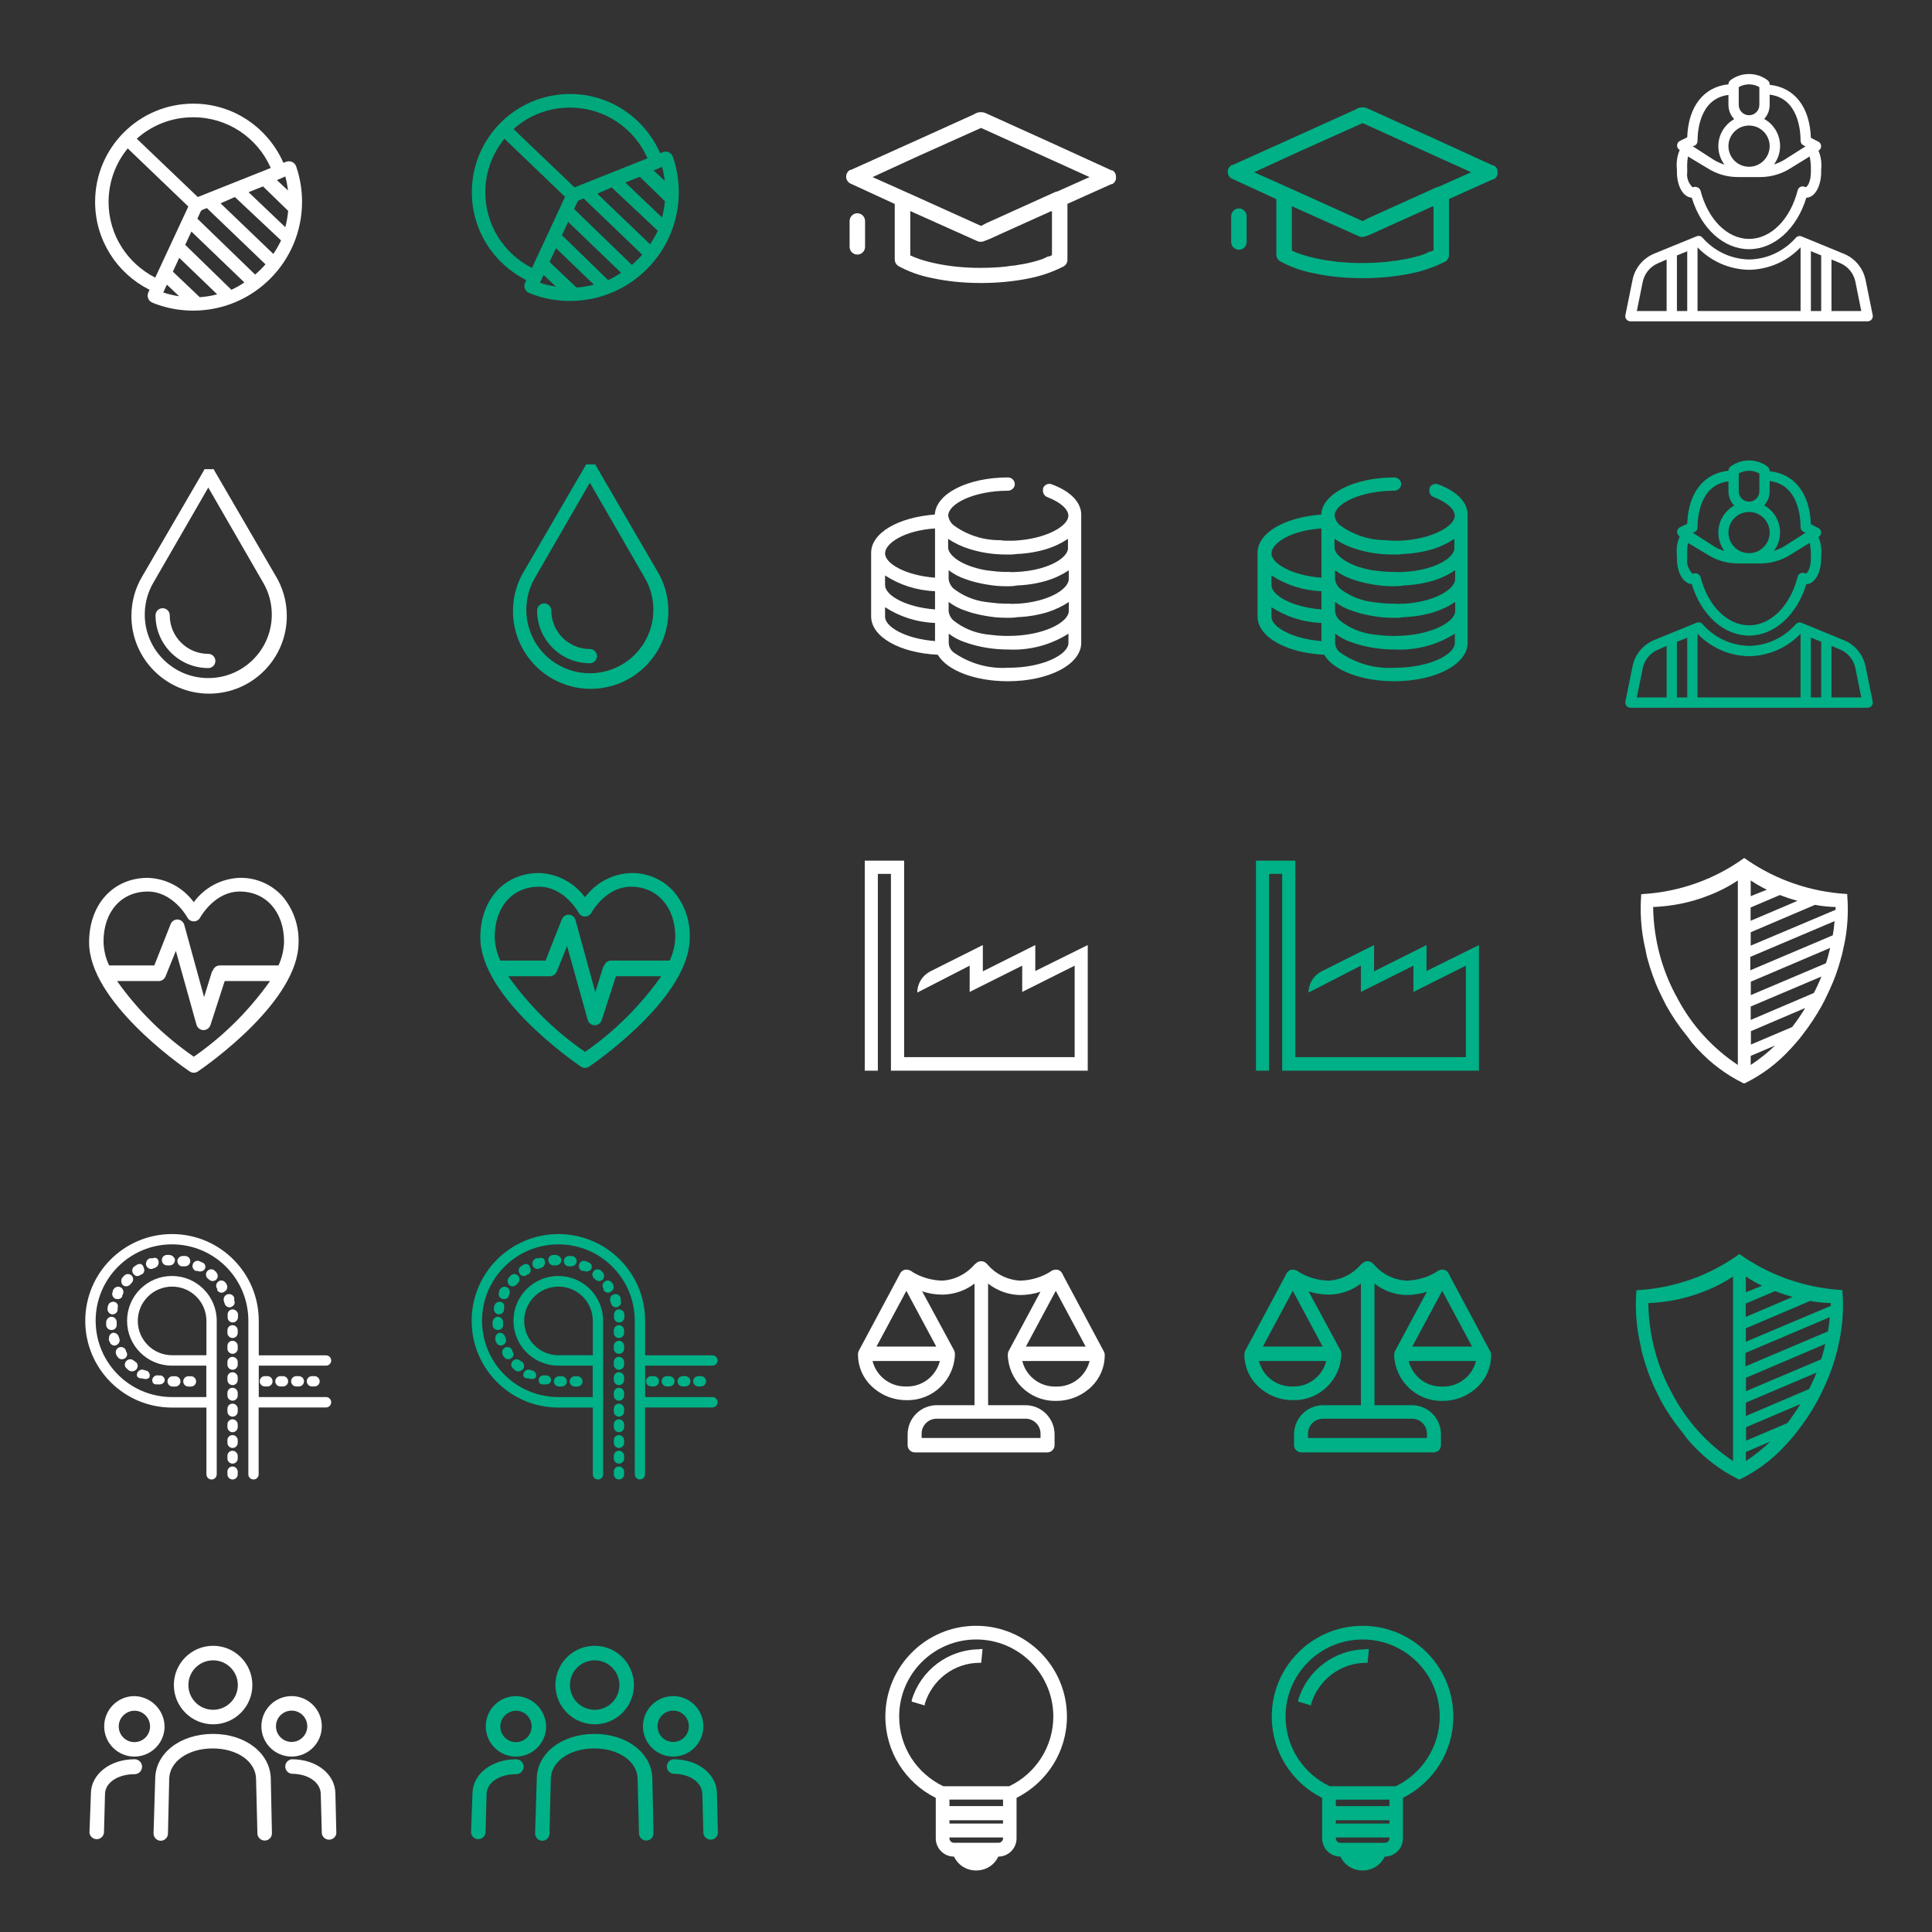 <svg width="200" height="200" xmlns="http://www.w3.org/2000/svg">

 <rect width="100%" height="100%" fill="#333333" stroke="none"/>

 <g>
  <title>background</title>
  <rect fill="none" id="canvas_background" height="202" width="202" y="-1" x="-1"/>
 </g>
 <g>
  <title>Layer 1</title>
  <svg y="5.464" x="4.561" viewBox="0 0 32 32" height="32" width="32" id="svg_7">
   <path id="svg_118" d="m26.176,12.011c-0.034,-0.132 -0.074,-0.246 -0.123,-0.355l0.005,0.013c-0.135,-0.262 -0.404,-0.438 -0.713,-0.438c-0.104,0 -0.203,0.02 -0.295,0.056l0.005,-0.002l-0.277,0.107c-1.603,-3.634 -5.175,-6.125 -9.328,-6.125c-5.614,0 -10.165,4.551 -10.165,10.165c0,3.964 2.269,7.398 5.579,9.074l0.058,0.027l-0.128,0.277c-0.044,0.096 -0.07,0.207 -0.07,0.325c0,0.339 0.213,0.627 0.513,0.739l0.005,0.002c0.139,0.065 0.316,0.133 0.497,0.192l0.037,0.01c1.093,0.389 2.354,0.614 3.667,0.614c6.221,0 11.264,-5.043 11.264,-11.264c0,-1.221 -0.194,-2.397 -0.554,-3.499l0.023,0.08l0,0.002zm-1.205,0.789c0.116,0.409 0.214,0.901 0.273,1.405l0.004,0.046l-1.141,-1.067l0.864,-0.384zm-9.515,-6.123c0,0 0.001,0 0.001,0c3.563,0 6.628,2.133 7.987,5.192l0.022,0.056l-7.552,3.008l-6.315,-6.037c1.536,-1.377 3.576,-2.219 5.813,-2.219c0.015,0 0.03,0 0.045,0l-0.002,0l0.001,0zm-3.947,16.598c-2.887,-1.472 -4.83,-4.423 -4.83,-7.827c0,-2.113 0.748,-4.051 1.994,-5.564l-0.012,0.015l6.272,6.016l-3.424,7.36zm0.832,1.536l0.373,-0.811l1.269,1.205c-0.625,-0.096 -1.179,-0.233 -1.712,-0.415l0.069,0.02l0.001,0.001zm3.766,0.48l-2.773,-2.635l0.661,-1.429l3.925,3.776c-0.527,0.145 -1.146,0.251 -1.782,0.297l-0.032,0.002l0.001,-0.011zm3.285,-0.758l-4.779,-4.651l0.64,-1.376l5.483,5.269c-0.383,0.261 -0.824,0.514 -1.284,0.732l-0.06,0.026zm2.475,-1.557l-5.995,-5.803l0.352,-0.768c0.042,-0.054 0.091,-0.1 0.147,-0.137l0.002,-0.001l0.48,-0.192l6.069,5.824c-0.329,0.377 -0.674,0.719 -1.042,1.034l-0.014,0.011l0.001,0.032zm1.888,-2.133l-5.483,-5.259l1.483,-0.651l4.779,4.491c-0.247,0.52 -0.503,0.96 -0.79,1.378l0.022,-0.034l-0.011,0.075zm1.226,-2.784l-3.808,-3.627l1.493,-0.597l2.603,2.528c-0.054,0.6 -0.152,1.149 -0.293,1.68l0.016,-0.069l-0.011,0.085z" fill="#fff"/>
  </svg>
  <svg y="3.964" x="125.061" viewBox="0 0 32 32" height="32" width="32" id="svg_9">
   <path id="svg_119" d="m3.2,17.611c0,0 0,0 0,0c-0.44,0 -0.798,0.351 -0.81,0.788l0,0.001l0,2.688c0,0.442 0.358,0.8 0.8,0.8s0.8,-0.358 0.8,-0.8l0,0l0,-2.667c0,0 0,0 0,0c0,-0.44 -0.351,-0.798 -0.788,-0.81l-0.001,0l-0.001,0z" fill="#00b086"/>
   <path id="svg_120" d="m29.568,13.163l0,0l-0.085,0l-6.325,-2.891l-6.741,-3.051c-0.128,-0.048 -0.276,-0.075 -0.431,-0.075c-0.27,0 -0.52,0.084 -0.725,0.227l0.004,-0.003l-5.536,2.507l-7.221,3.253l-0.075,0c-0.241,0.141 -0.401,0.398 -0.401,0.693s0.16,0.553 0.397,0.691l0.004,0.002l4.629,2.133l0,5.749c0.003,0.295 0.164,0.552 0.402,0.691l0.004,0.002c1.01,0.551 2.182,0.98 3.42,1.224l0.079,0.013c1.419,0.308 3.053,0.49 4.727,0.501l0.009,0c0.106,0.002 0.232,0.003 0.358,0.003c1.597,0 3.159,-0.148 4.673,-0.432l-0.156,0.024c1.388,-0.238 2.63,-0.65 3.781,-1.22l-0.08,0.036l0.256,-0.117c0.244,-0.14 0.406,-0.399 0.406,-0.696c0,-0.01 0,-0.02 -0.001,-0.031l0,0.001l0,-5.76l4.533,-2.037l0.085,0c0.245,-0.12 0.41,-0.367 0.41,-0.653c0,-0.029 -0.002,-0.058 -0.005,-0.086l0,0.003s0,0 0,-0.064l0,0c-0.002,-0.278 -0.16,-0.518 -0.391,-0.638l-0.004,-0.002l0,0.003zm-6.229,8.789l-0.277,0.128l-0.107,0l-0.139,0.053l-0.416,0.203c-0.518,0.184 -1.162,0.361 -1.822,0.495l-1.165,0.198c-0.352,0 -0.587,0.085 -0.981,0.117c-0.821,0.085 -1.643,0.117 -2.464,0.117c-0.047,0 -0.103,0.001 -0.159,0.001c-1.521,0 -3.007,-0.152 -4.443,-0.441l0.143,0.024c-0.755,-0.149 -1.396,-0.322 -2.019,-0.534l0.109,0.032l-0.405,-0.149l-0.192,-0.075l-0.331,-0.149l0,-4.587l6.901,3.093c0.09,0.044 0.195,0.074 0.306,0.085l0.004,0c0.019,0.001 0.042,0.002 0.065,0.002c0.179,0 0.348,-0.044 0.496,-0.122l-0.006,0.003l0.469,-0.181l1.781,-0.811l4.544,-2.048l0.107,0l0,4.597l0.001,-0.051zm0.522,-6.581l-0.096,0l-7.243,3.275l-0.523,0.277l-6.848,-3.093l-4.384,-1.963l4.832,-2.219l6.4,-2.869l11.232,5.088l-3.37,1.504z" fill="#00b086"/>
  </svg>
  <svg y="4.464" x="85.561" viewBox="0 0 32 32" height="32" width="32" id="svg_11">
   <path id="svg_121" d="m3.2,17.611c0,0 0,0 0,0c-0.44,0 -0.798,0.351 -0.81,0.788l0,0.001l0,2.688c0,0.442 0.358,0.8 0.8,0.8s0.8,-0.358 0.8,-0.8l0,0l0,-2.667c0,0 0,0 0,0c0,-0.44 -0.351,-0.798 -0.788,-0.81l-0.001,0l-0.001,0z" fill="#fff"/>
   <path id="svg_122" d="m29.568,13.163l0,0l-0.085,0l-6.325,-2.891l-6.741,-3.051c-0.128,-0.048 -0.276,-0.075 -0.431,-0.075c-0.27,0 -0.52,0.084 -0.725,0.227l0.004,-0.003l-5.536,2.507l-7.221,3.253l-0.075,0c-0.241,0.141 -0.401,0.398 -0.401,0.693s0.16,0.553 0.397,0.691l0.004,0.002l4.629,2.133l0,5.749c0.003,0.295 0.164,0.552 0.402,0.691l0.004,0.002c1.01,0.551 2.182,0.98 3.42,1.224l0.079,0.013c1.419,0.308 3.053,0.49 4.727,0.501l0.009,0c0.106,0.002 0.232,0.003 0.358,0.003c1.597,0 3.159,-0.148 4.673,-0.432l-0.156,0.024c1.388,-0.238 2.63,-0.65 3.781,-1.22l-0.08,0.036l0.256,-0.117c0.244,-0.14 0.406,-0.399 0.406,-0.696c0,-0.01 0,-0.02 -0.001,-0.031l0,0.001l0,-5.76l4.533,-2.037l0.085,0c0.245,-0.12 0.41,-0.367 0.41,-0.653c0,-0.029 -0.002,-0.058 -0.005,-0.086l0,0.003s0,0 0,-0.064l0,0c-0.002,-0.278 -0.16,-0.518 -0.391,-0.638l-0.004,-0.002l0,0.003zm-6.229,8.789l-0.277,0.128l-0.107,0l-0.139,0.053l-0.416,0.203c-0.518,0.184 -1.162,0.361 -1.822,0.495l-1.165,0.198c-0.352,0 -0.587,0.085 -0.981,0.117c-0.821,0.085 -1.643,0.117 -2.464,0.117c-0.047,0 -0.103,0.001 -0.159,0.001c-1.521,0 -3.007,-0.152 -4.443,-0.441l0.143,0.024c-0.755,-0.149 -1.396,-0.322 -2.019,-0.534l0.109,0.032l-0.405,-0.149l-0.192,-0.075l-0.331,-0.149l0,-4.587l6.901,3.093c0.09,0.044 0.195,0.074 0.306,0.085l0.004,0c0.019,0.001 0.042,0.002 0.065,0.002c0.179,0 0.348,-0.044 0.496,-0.122l-0.006,0.003l0.469,-0.181l1.781,-0.811l4.544,-2.048l0.107,0l0,4.597l0.001,-0.051zm0.522,-6.581l-0.096,0l-7.243,3.275l-0.523,0.277l-6.848,-3.093l-4.384,-1.963l4.832,-2.219l6.4,-2.869l11.232,5.088l-3.37,1.504z" fill="#fff"/>
  </svg>
  <svg y="43.464" x="45.061" viewBox="0 0 32 32" height="32" width="32" id="svg_13">
   <path id="svg_123" d="m16,23.723c-2.203,0 -3.989,-1.786 -3.989,-3.989l0,0c0,-0.406 -0.33,-0.736 -0.736,-0.736s-0.736,0.33 -0.736,0.736l0,0c0,3.016 2.445,5.461 5.461,5.461l0,0c0.406,0 0.736,-0.33 0.736,-0.736s-0.33,-0.736 -0.736,-0.736l0,0z" fill="#00b086"/>
   <path id="svg_124" d="m22.987,15.669l0,0l-6.4,-10.997l0,-0.064l-1.003,0l0,0.064l-6.4,10.997c-0.717,1.179 -1.141,2.605 -1.141,4.13c0,4.442 3.601,8.043 8.043,8.043s8.043,-3.601 8.043,-8.043c0,-1.525 -0.424,-2.951 -1.161,-4.166l0.02,0.036l-0.001,0zm-6.987,10.56c-0.001,0 -0.003,0 -0.004,0c-3.629,0 -6.571,-2.942 -6.571,-6.571c0,-1.201 0.322,-2.327 0.885,-3.295l-0.017,0.031l5.707,-9.888l5.707,9.888c0.546,0.937 0.868,2.063 0.868,3.264c0,3.629 -2.942,6.571 -6.571,6.571c-0.001,0 -0.003,0 -0.004,0l0,0z" fill="#00b086"/>
  </svg>
  <svg y="43.964" x="5.561" viewBox="0 0 32 32" height="32" width="32" id="svg_15">
   <path id="svg_125" d="m16,23.723c-2.203,0 -3.989,-1.786 -3.989,-3.989l0,0c0,-0.406 -0.33,-0.736 -0.736,-0.736s-0.736,0.33 -0.736,0.736l0,0c0,3.016 2.445,5.461 5.461,5.461l0,0c0.406,0 0.736,-0.33 0.736,-0.736s-0.33,-0.736 -0.736,-0.736l0,0z" fill="#fff"/>
   <path id="svg_126" d="m22.987,15.669l0,0l-6.4,-10.997l0,-0.064l-1.003,0l0,0.064l-6.4,10.997c-0.717,1.179 -1.141,2.605 -1.141,4.13c0,4.442 3.601,8.043 8.043,8.043s8.043,-3.601 8.043,-8.043c0,-1.525 -0.424,-2.951 -1.161,-4.166l0.02,0.036l-0.001,0zm-6.987,10.56c-0.001,0 -0.003,0 -0.004,0c-3.629,0 -6.571,-2.942 -6.571,-6.571c0,-1.201 0.322,-2.327 0.885,-3.295l-0.017,0.031l5.707,-9.888l5.707,9.888c0.546,0.937 0.868,2.063 0.868,3.264c0,3.629 -2.942,6.571 -6.571,6.571c-0.001,0 -0.003,0 -0.004,0l0,0z" fill="#fff"/>
  </svg>
  <svg y="43.964" x="85.061" viewBox="0 0 32 32" height="32" width="32" id="svg_17">
   <path id="svg_127" d="m23.819,6.176c-0.076,-0.033 -0.164,-0.052 -0.256,-0.052s-0.18,0.019 -0.26,0.053l0.004,-0.002c-0.181,0.079 -0.321,0.222 -0.393,0.4l-0.002,0.005l0,0.139c-0.006,0.035 -0.01,0.076 -0.01,0.117c0,0.292 0.178,0.543 0.432,0.649l0.005,0.002c1.376,0.533 2.197,1.259 2.197,1.941c0,1.067 -2.325,2.421 -5.653,2.581l-0.597,0c-0.041,0.001 -0.089,0.002 -0.137,0.002c-0.238,0 -0.471,-0.02 -0.698,-0.059l0.024,0.003c-0.019,0 -0.042,0 -0.065,0c-1.788,0 -3.44,-0.58 -4.779,-1.563l0.023,0.016c-0.294,-0.245 -0.496,-0.591 -0.554,-0.983l-0.001,-0.009c0,-1.216 2.645,-2.581 6.197,-2.581c0.342,-0.013 0.624,-0.258 0.692,-0.582l0.001,-0.005l0,-0.096c-0.006,-0.381 -0.313,-0.687 -0.693,-0.693l-0.001,0c-4.171,0 -7.467,1.675 -7.584,3.84c-3.829,0.299 -6.592,1.909 -6.592,3.968l0,6.571c0,2.133 2.965,3.787 6.901,3.979c0.971,1.643 3.872,2.741 7.253,2.741c4.267,0 7.595,-1.749 7.595,-3.979l0,-13.141c0.064,-1.333 -1.045,-2.528 -3.051,-3.264l0.002,0.002zm-10.667,15.456c0.506,0.385 1.094,0.697 1.728,0.905l0.042,0.012c0.628,0.227 1.375,0.421 2.145,0.545l0.073,0.01c0.663,0.109 1.426,0.171 2.205,0.171c0.001,0 0.002,0 0.003,0l0,0c0.147,0.007 0.319,0.011 0.492,0.011c2.117,0 4.089,-0.616 5.748,-1.68l-0.043,0.026l0,0.949c0,1.216 -2.645,2.581 -6.197,2.581c-0.175,0.012 -0.38,0.019 -0.586,0.019c-1.918,0 -3.695,-0.606 -5.148,-1.638l0.028,0.019c-0.293,-0.231 -0.482,-0.583 -0.491,-0.98l0,-0.001l0,-0.949l0.001,0zm6.197,0.235l-0.395,0c-0.475,-0.008 -0.933,-0.043 -1.383,-0.103l0.061,0.007l-0.565,-0.064c-1.312,-0.168 -2.48,-0.683 -3.438,-1.451l0.014,0.011c-0.279,-0.243 -0.465,-0.588 -0.501,-0.976l0,-0.006l0,-0.939c0.506,0.385 1.094,0.697 1.729,0.905l0.042,0.012l0.501,0.171c0.454,0.137 1.034,0.27 1.624,0.371l0.093,0.013c0.595,0.109 1.279,0.171 1.978,0.171c0.006,0 0.012,0 0.018,0l0.223,0c0.038,0.001 0.082,0.002 0.127,0.002c0.279,0 0.553,-0.024 0.819,-0.07l-0.028,0.004c1.104,-0.045 2.148,-0.225 3.14,-0.524l-0.089,0.023c0.861,-0.268 1.611,-0.631 2.293,-1.087l-0.032,0.02l0,0.949c-0.043,1.195 -2.699,2.56 -6.24,2.56l0.009,0.001zm0.843,-3.339c-0.126,0.012 -0.273,0.019 -0.421,0.019s-0.295,-0.007 -0.44,-0.02l0.019,0.001l-0.448,0c-0.478,-0.012 -0.936,-0.05 -1.385,-0.114l0.062,0.007l-0.565,-0.064c-1.307,-0.167 -2.471,-0.679 -3.427,-1.44l0.014,0.011c-0.242,-0.243 -0.407,-0.563 -0.458,-0.919l-0.001,-0.009l0,-0.939c0.512,0.394 1.106,0.714 1.75,0.927l0.042,0.012l0.501,0.171c0.456,0.138 1.035,0.271 1.626,0.371l0.091,0.013c0.596,0.109 1.282,0.171 1.982,0.171c0.004,0 0.009,0 0.013,0l0.223,0c0.317,0 0.627,-0.031 0.926,-0.09l-0.03,0.005c1.104,-0.044 2.147,-0.224 3.139,-0.524l-0.089,0.023c0.861,-0.265 1.611,-0.628 2.292,-1.086l-0.031,0.02l0,0.928c-0.043,1.067 -2.187,2.368 -5.397,2.539l0.012,-0.013zm0,-3.285l0,0c-0.126,0.012 -0.273,0.019 -0.421,0.019s-0.295,-0.007 -0.44,-0.021l0.018,0.001l-0.448,0c-0.482,-0.011 -0.943,-0.05 -1.396,-0.114l-0.492,-0.057c-2.549,-0.448 -3.925,-1.557 -3.925,-2.368l0,-0.885c0.653,0.439 1.407,0.802 2.211,1.05l0.061,0.016c1.11,0.351 2.387,0.554 3.712,0.555l0.224,0c0.047,0.002 0.103,0.003 0.159,0.003c0.256,0 0.508,-0.02 0.753,-0.06l-0.027,0.004c1.103,-0.044 2.147,-0.224 3.139,-0.524l-0.088,0.023c0.861,-0.265 1.611,-0.628 2.292,-1.086l-0.031,0.02l0,1.067c-0.16,1.035 -2.251,2.208 -5.291,2.357l-0.01,0zm-8.459,5.28l0,1.877c-3.104,-0.245 -5.173,-1.483 -5.173,-2.517l0,-0.992c1.464,0.959 3.242,1.558 5.154,1.631l0.019,0.001zm0,-3.286l0,1.888c-3.104,-0.245 -5.173,-1.483 -5.173,-2.517l0,-1.003c1.464,0.959 3.242,1.557 5.154,1.631l0.019,0.001zm0,-6.496l0,5.099c-3.104,-0.245 -5.173,-1.483 -5.173,-2.517s1.973,-2.379 5.173,-2.581l0,-0.001z" fill="#fff"/>
  </svg>
  <svg y="43.964" x="125.061" viewBox="0 0 32 32" height="32" width="32" id="svg_19">
   <path id="svg_128" d="m23.819,6.176c-0.076,-0.033 -0.164,-0.052 -0.256,-0.052s-0.18,0.019 -0.26,0.053l0.004,-0.002c-0.181,0.079 -0.321,0.222 -0.393,0.4l-0.002,0.005l0,0.139c-0.006,0.035 -0.01,0.076 -0.01,0.117c0,0.292 0.178,0.543 0.432,0.649l0.005,0.002c1.376,0.533 2.197,1.259 2.197,1.941c0,1.067 -2.325,2.421 -5.653,2.581l-0.597,0c-0.041,0.001 -0.089,0.002 -0.137,0.002c-0.238,0 -0.471,-0.02 -0.698,-0.059l0.024,0.003c-0.019,0 -0.042,0 -0.065,0c-1.788,0 -3.44,-0.58 -4.779,-1.563l0.023,0.016c-0.294,-0.245 -0.496,-0.591 -0.554,-0.983l-0.001,-0.009c0,-1.216 2.645,-2.581 6.197,-2.581c0.342,-0.013 0.624,-0.258 0.692,-0.582l0.001,-0.005l0,-0.096c-0.006,-0.381 -0.313,-0.687 -0.693,-0.693l-0.001,0c-4.171,0 -7.467,1.675 -7.584,3.84c-3.829,0.299 -6.592,1.909 -6.592,3.968l0,6.571c0,2.133 2.965,3.787 6.901,3.979c0.971,1.643 3.872,2.741 7.253,2.741c4.267,0 7.595,-1.749 7.595,-3.979l0,-13.141c0.064,-1.333 -1.045,-2.528 -3.051,-3.264l0.002,0.002zm-10.667,15.456c0.506,0.385 1.094,0.697 1.728,0.905l0.042,0.012c0.628,0.227 1.375,0.421 2.145,0.545l0.073,0.01c0.663,0.109 1.426,0.171 2.205,0.171c0.001,0 0.002,0 0.003,0l0,0c0.147,0.007 0.319,0.011 0.492,0.011c2.117,0 4.089,-0.616 5.748,-1.68l-0.043,0.026l0,0.949c0,1.216 -2.645,2.581 -6.197,2.581c-0.175,0.012 -0.38,0.019 -0.586,0.019c-1.918,0 -3.695,-0.606 -5.148,-1.638l0.028,0.019c-0.293,-0.231 -0.482,-0.583 -0.491,-0.98l0,-0.001l0,-0.949l0.001,0zm6.197,0.235l-0.395,0c-0.475,-0.008 -0.933,-0.043 -1.383,-0.103l0.061,0.007l-0.565,-0.064c-1.312,-0.168 -2.48,-0.683 -3.438,-1.451l0.014,0.011c-0.279,-0.243 -0.465,-0.588 -0.501,-0.976l0,-0.006l0,-0.939c0.506,0.385 1.094,0.697 1.729,0.905l0.042,0.012l0.501,0.171c0.454,0.137 1.034,0.27 1.624,0.371l0.093,0.013c0.595,0.109 1.279,0.171 1.978,0.171c0.006,0 0.012,0 0.018,0l0.223,0c0.038,0.001 0.082,0.002 0.127,0.002c0.279,0 0.553,-0.024 0.819,-0.07l-0.028,0.004c1.104,-0.045 2.148,-0.225 3.14,-0.524l-0.089,0.023c0.861,-0.268 1.611,-0.631 2.293,-1.087l-0.032,0.02l0,0.949c-0.043,1.195 -2.699,2.56 -6.24,2.56l0.009,0.001zm0.843,-3.339c-0.126,0.012 -0.273,0.019 -0.421,0.019s-0.295,-0.007 -0.44,-0.02l0.019,0.001l-0.448,0c-0.478,-0.012 -0.936,-0.05 -1.385,-0.114l0.062,0.007l-0.565,-0.064c-1.307,-0.167 -2.471,-0.679 -3.427,-1.44l0.014,0.011c-0.242,-0.243 -0.407,-0.563 -0.458,-0.919l-0.001,-0.009l0,-0.939c0.512,0.394 1.106,0.714 1.75,0.927l0.042,0.012l0.501,0.171c0.456,0.138 1.035,0.271 1.626,0.371l0.091,0.013c0.596,0.109 1.282,0.171 1.982,0.171c0.004,0 0.009,0 0.013,0l0.223,0c0.317,0 0.627,-0.031 0.926,-0.09l-0.03,0.005c1.104,-0.044 2.147,-0.224 3.139,-0.524l-0.089,0.023c0.861,-0.265 1.611,-0.628 2.292,-1.086l-0.031,0.02l0,0.928c-0.043,1.067 -2.187,2.368 -5.397,2.539l0.012,-0.013zm0,-3.285l0,0c-0.126,0.012 -0.273,0.019 -0.421,0.019s-0.295,-0.007 -0.44,-0.021l0.018,0.001l-0.448,0c-0.482,-0.011 -0.943,-0.05 -1.396,-0.114l-0.492,-0.057c-2.549,-0.448 -3.925,-1.557 -3.925,-2.368l0,-0.885c0.653,0.439 1.407,0.802 2.211,1.05l0.061,0.016c1.11,0.351 2.387,0.554 3.712,0.555l0.224,0c0.047,0.002 0.103,0.003 0.159,0.003c0.256,0 0.508,-0.02 0.753,-0.06l-0.027,0.004c1.103,-0.044 2.147,-0.224 3.139,-0.524l-0.088,0.023c0.861,-0.265 1.611,-0.628 2.292,-1.086l-0.031,0.02l0,1.067c-0.16,1.035 -2.251,2.208 -5.291,2.357l-0.01,0zm-8.459,5.28l0,1.877c-3.104,-0.245 -5.173,-1.483 -5.173,-2.517l0,-0.992c1.464,0.959 3.242,1.558 5.154,1.631l0.019,0.001zm0,-3.286l0,1.888c-3.104,-0.245 -5.173,-1.483 -5.173,-2.517l0,-1.003c1.464,0.959 3.242,1.557 5.154,1.631l0.019,0.001zm0,-6.496l0,5.099c-3.104,-0.245 -5.173,-1.483 -5.173,-2.517s1.973,-2.379 5.173,-2.581l0,-0.001z" fill="#00b086"/>
  </svg>
  <svg y="84.464" x="44.561" viewBox="0 0 32 32" height="32" width="32" id="svg_21">
   <path id="svg_129" d="m25.152,7.787c-1.068,-1.156 -2.591,-1.878 -4.284,-1.878c-0.035,0 -0.07,0 -0.106,0.001l0.005,0c-1.956,0.067 -3.673,1.035 -4.756,2.501l-0.012,0.017c-1.093,-1.479 -2.805,-2.447 -4.746,-2.517l-0.011,0c-3.584,0 -6.08,2.741 -6.08,6.677c0,6.059 9.344,12.64 10.411,13.365c0.119,0.082 0.267,0.132 0.427,0.132s0.307,-0.049 0.429,-0.133l-0.003,0.002c1.067,-0.725 10.421,-7.307 10.421,-13.365c0.002,-0.059 0.003,-0.128 0.003,-0.198c0,-1.761 -0.643,-3.372 -1.707,-4.611l0.008,0.009l0.001,-0.002zm-12.8,8.81c0.003,0 0.006,0 0.009,0c0.324,0 0.602,-0.201 0.714,-0.486l0.002,-0.005l1.067,-2.635l2.133,7.637c0.09,0.32 0.373,0.553 0.713,0.565l0.001,0c0.001,0 0.003,0 0.005,0c0.34,0 0.629,-0.221 0.73,-0.528l0.002,-0.005l1.472,-4.544l4.693,0c-2.181,3.074 -4.797,5.67 -7.791,7.761l-0.103,0.068c-3.115,-2.155 -5.745,-4.752 -7.871,-7.733l-0.065,-0.097l4.341,0l-0.052,0.002zm5.557,-1.066l-0.843,2.72l-2.048,-7.467c-0.088,-0.317 -0.367,-0.549 -0.702,-0.565l-0.002,0c-0.324,0.001 -0.6,0.202 -0.713,0.485l-0.002,0.005l-1.685,4.267l-4.683,0c-0.342,-0.722 -0.552,-1.566 -0.576,-2.456l0,-0.008c0,-3.104 1.845,-5.184 4.587,-5.184c2.507,0 3.957,2.432 4.107,2.709c0.131,0.229 0.373,0.38 0.651,0.38s0.52,-0.152 0.649,-0.377l0.002,-0.004c0.16,-0.277 1.6,-2.709 4.107,-2.709c2.741,0 4.587,2.133 4.587,5.184c-0.023,0.898 -0.233,1.742 -0.592,2.502l0.016,-0.038l-6.08,0c-0.361,0.007 -0.661,0.263 -0.735,0.603l-0.001,0.005l-0.044,-0.052z" fill="#00b086"/>
  </svg>
  <svg y="84.964" x="4.061" viewBox="0 0 32 32" height="32" width="32" id="svg_23">
   <path id="svg_130" d="m25.152,7.787c-1.068,-1.156 -2.591,-1.878 -4.284,-1.878c-0.035,0 -0.07,0 -0.106,0.001l0.005,0c-1.956,0.067 -3.673,1.035 -4.756,2.501l-0.012,0.017c-1.093,-1.479 -2.805,-2.447 -4.746,-2.517l-0.011,0c-3.584,0 -6.08,2.741 -6.08,6.677c0,6.059 9.344,12.64 10.411,13.365c0.119,0.082 0.267,0.132 0.427,0.132s0.307,-0.049 0.429,-0.133l-0.003,0.002c1.067,-0.725 10.421,-7.307 10.421,-13.365c0.002,-0.059 0.003,-0.128 0.003,-0.198c0,-1.761 -0.643,-3.372 -1.707,-4.611l0.008,0.009l0.001,-0.002zm-12.8,8.81c0.003,0 0.006,0 0.009,0c0.324,0 0.602,-0.201 0.714,-0.486l0.002,-0.005l1.067,-2.635l2.133,7.637c0.09,0.32 0.373,0.553 0.713,0.565l0.001,0c0.001,0 0.003,0 0.005,0c0.34,0 0.629,-0.221 0.73,-0.528l0.002,-0.005l1.472,-4.544l4.693,0c-2.181,3.074 -4.797,5.67 -7.791,7.761l-0.103,0.068c-3.115,-2.155 -5.745,-4.752 -7.871,-7.733l-0.065,-0.097l4.341,0l-0.052,0.002zm5.557,-1.066l-0.843,2.72l-2.048,-7.467c-0.088,-0.317 -0.367,-0.549 -0.702,-0.565l-0.002,0c-0.324,0.001 -0.6,0.202 -0.713,0.485l-0.002,0.005l-1.685,4.267l-4.683,0c-0.342,-0.722 -0.552,-1.566 -0.576,-2.456l0,-0.008c0,-3.104 1.845,-5.184 4.587,-5.184c2.507,0 3.957,2.432 4.107,2.709c0.131,0.229 0.373,0.38 0.651,0.38s0.52,-0.152 0.649,-0.377l0.002,-0.004c0.16,-0.277 1.6,-2.709 4.107,-2.709c2.741,0 4.587,2.133 4.587,5.184c-0.023,0.898 -0.233,1.742 -0.592,2.502l0.016,-0.038l-6.08,0c-0.361,0.007 -0.661,0.263 -0.735,0.603l-0.001,0.005l-0.044,-0.052z" fill="#fff"/>
  </svg>
  <svg y="83.964" x="125.561" viewBox="0 0 32 32" height="32" width="32" id="svg_25">
   <path id="svg_131" d="m22.112,16.555l0,-2.688l-5.429,2.72l0,-2.72l-5.429,2.72c-0.81,0.412 -1.355,1.239 -1.355,2.194c0,0.001 0,0.003 0,0.004l0,0l5.419,-2.784l0,2.72l5.44,-2.72l0,2.72l5.429,-2.72l0,9.472l-17.653,0l0,-20.341l-4.075,0l0,21.739l1.355,0l0,-20.373l1.355,0l0,20.373l20.373,0l0,-13.003l-5.43,2.687z" fill="#00b086"/>
  </svg>
  <svg y="83.964" x="85.061" viewBox="0 0 32 32" height="32" width="32" id="svg_27">
   <path id="svg_132" d="m22.112,16.555l0,-2.688l-5.429,2.72l0,-2.72l-5.429,2.72c-0.81,0.412 -1.355,1.239 -1.355,2.194c0,0.001 0,0.003 0,0.004l0,0l5.419,-2.784l0,2.72l5.44,-2.72l0,2.72l5.429,-2.72l0,9.472l-17.653,0l0,-20.341l-4.075,0l0,21.739l1.355,0l0,-20.373l1.355,0l0,20.373l20.373,0l0,-13.003l-5.43,2.687z" fill="#fff"/>
  </svg>
  <svg y="124.464" x="45.561" viewBox="0 0 32 32" height="32" width="32" id="svg_29">
   <path id="svg_133" d="m18.517,14.336c-0.003,0 -0.007,0 -0.011,0c-0.289,0 -0.523,0.234 -0.523,0.523c0,0.004 0,0.008 0,0.011l0,-0.001l0,0.277c0,0.295 0.239,0.533 0.533,0.533s0.533,-0.239 0.533,-0.533l0,0l0,-0.267c0,0 0,0 0,0c0,-0.297 -0.238,-0.538 -0.533,-0.544l-0.001,0l0.002,0.001z" fill="#00b086"/>
   <path id="svg_134" d="m15.392,6.229l-0.149,-0.064l-0.16,-0.075c-0.059,-0.023 -0.126,-0.036 -0.197,-0.036s-0.139,0.013 -0.201,0.038l0.004,-0.001c-0.136,0.058 -0.24,0.169 -0.287,0.306l-0.001,0.004c-0.023,0.059 -0.036,0.126 -0.036,0.197s0.013,0.139 0.038,0.201l-0.001,-0.004c0.054,0.144 0.166,0.255 0.306,0.308l0.004,0.001l0.203,0c0.066,0.035 0.143,0.055 0.226,0.055c0.014,0 0.029,-0.001 0.043,-0.002l-0.002,0c0.197,-0.004 0.37,-0.108 0.468,-0.264l0.001,-0.002c0.03,-0.064 0.048,-0.139 0.048,-0.219s-0.018,-0.155 -0.049,-0.222l0.001,0.003c-0.057,-0.102 -0.146,-0.18 -0.253,-0.223l-0.003,-0.001l-0.003,0z" fill="#00b086"/>
   <path id="svg_135" d="m18.517,12.715c-0.003,0 -0.007,0 -0.011,0c-0.289,0 -0.523,0.234 -0.523,0.523c0,0.004 0,0.008 0,0.011l0,-0.001l0,0.267c0,0.295 0.239,0.533 0.533,0.533s0.533,-0.239 0.533,-0.533l0,0l0,-0.267c-0.006,-0.292 -0.241,-0.527 -0.533,-0.533l-0.001,0l0.002,0z" fill="#00b086"/>
   <path id="svg_136" d="m18.517,17.589c-0.003,0 -0.007,0 -0.011,0c-0.289,0 -0.523,0.234 -0.523,0.523c0,0.004 0,0.008 0,0.011l0,-0.001l0,0.267c0,0.295 0.239,0.533 0.533,0.533s0.533,-0.239 0.533,-0.533l0,0l0,-0.256c0,0 0,0 0,0c0,-0.297 -0.238,-0.538 -0.533,-0.544l-0.001,0l0.002,0z" fill="#00b086"/>
   <path id="svg_137" d="m18.517,16c-0.003,0 -0.007,0 -0.011,0c-0.289,0 -0.523,0.234 -0.523,0.523c0,0.004 0,0.008 0,0.011l0,-0.001l0,0.267c0,0.295 0.239,0.533 0.533,0.533s0.533,-0.239 0.533,-0.533l0,0l0,-0.299c-0.023,-0.278 -0.252,-0.497 -0.533,-0.501l0,0l0.001,0z" fill="#00b086"/>
   <path id="svg_138" d="m18.464,11.083l0,0c-0.262,0.036 -0.462,0.259 -0.462,0.529c0,0.021 0.001,0.041 0.003,0.061l0,-0.002c-0.001,0.021 -0.002,0.045 -0.002,0.069s0.001,0.049 0.002,0.073l0,-0.003c0.002,0.018 0.002,0.038 0.002,0.059s-0.001,0.041 -0.003,0.061l0,-0.003c0.006,0.284 0.238,0.512 0.523,0.512c0.004,0 0.008,0 0.011,0l-0.001,0c0.296,-0.006 0.534,-0.247 0.534,-0.544c0,-0.008 0,-0.015 0,-0.023l0,0.001c0.008,-0.051 0.012,-0.11 0.012,-0.171s-0.005,-0.119 -0.013,-0.177l0.001,0.007c-0.064,-0.26 -0.295,-0.449 -0.57,-0.449c-0.013,0 -0.026,0 -0.039,0.001l0.002,0l0,-0.001z" fill="#00b086"/>
   <path id="svg_139" d="m28.192,20.16l-6.965,0l0,-3.253l6.965,0c0.295,0 0.533,-0.239 0.533,-0.533s-0.239,-0.533 -0.533,-0.533l0,0l-6.965,0l0,-3.563c0,-0.003 0,-0.007 0,-0.011c0,-4.96 -4.021,-8.981 -8.981,-8.981s-8.981,4.021 -8.981,8.981c0,4.96 4.021,8.981 8.981,8.981c0.004,0 0.008,0 0.011,0l3.551,0l0,6.912c0,0.295 0.239,0.533 0.533,0.533s0.533,-0.239 0.533,-0.533l0,0l0,-15.883c0,-0.003 0,-0.007 0,-0.011c0,-2.563 -2.077,-4.64 -4.64,-4.64s-4.64,2.077 -4.64,4.64c0,2.563 2.077,4.64 4.64,4.64c0.004,0 0.008,0 0.011,0l3.551,0l0,3.253l-3.541,0c-0.003,0 -0.007,0 -0.011,0c-4.365,0 -7.904,-3.539 -7.904,-7.904s3.539,-7.904 7.904,-7.904c4.361,0 7.898,3.533 7.904,7.893l0,15.915c0,0.295 0.239,0.533 0.533,0.533s0.533,-0.239 0.533,-0.533l0,0l0,-6.923l6.965,0c0.002,0 0.003,0 0.005,0c0.297,0 0.539,-0.241 0.539,-0.539c0,-0.296 -0.238,-0.536 -0.533,-0.539l0,0l0.002,0.002zm-15.936,-4.331c-1.962,0 -3.552,-1.59 -3.552,-3.552s1.59,-3.552 3.552,-3.552c1.962,0 3.552,1.59 3.552,3.552l0,0l0,3.552l-3.552,0z" fill="#00b086"/>
   <path id="svg_140" d="m18.517,19.2c-0.003,0 -0.007,0 -0.011,0c-0.289,0 -0.523,0.234 -0.523,0.523c0,0.004 0,0.008 0,0.011l0,-0.001l0,0.267c0,0.295 0.239,0.533 0.533,0.533s0.533,-0.239 0.533,-0.533l0,0l0,-0.245c0,-0.003 0,-0.007 0,-0.011c0,-0.297 -0.238,-0.538 -0.533,-0.544l-0.001,0l0.002,0z" fill="#00b086"/>
   <path id="svg_141" d="m18.517,20.843c-0.003,0 -0.007,0 -0.011,0c-0.289,0 -0.523,0.234 -0.523,0.523c0,0.004 0,0.008 0,0.011l0,-0.001l0,0.277c0,0.295 0.239,0.533 0.533,0.533s0.533,-0.239 0.533,-0.533l0,0l0,-0.32c-0.028,-0.274 -0.255,-0.486 -0.533,-0.491l0,0l0.001,0.001z" fill="#00b086"/>
   <path id="svg_142" d="m13.419,5.557c-0.018,-0.002 -0.038,-0.003 -0.059,-0.003c-0.264,0 -0.486,0.181 -0.548,0.426l-0.001,0.004c-0.005,0.029 -0.008,0.062 -0.008,0.095c0,0.258 0.173,0.476 0.409,0.544l0.004,0.001l0.373,0c0.003,0 0.007,0 0.011,0c0.257,0 0.471,-0.182 0.522,-0.423l0.001,-0.003c0.006,-0.032 0.01,-0.068 0.01,-0.105c0,-0.116 -0.036,-0.224 -0.097,-0.313l0.001,0.002c-0.075,-0.107 -0.187,-0.184 -0.317,-0.213l-0.003,-0.001c-0.056,-0.011 -0.121,-0.017 -0.187,-0.017c-0.039,0 -0.078,0.002 -0.116,0.006l0.005,0z" fill="#00b086"/>
   <path id="svg_143" d="m16.832,7.253c-0.048,-0.064 -0.1,-0.12 -0.159,-0.169l-0.001,-0.001c-0.093,-0.093 -0.221,-0.151 -0.363,-0.151c-0.015,0 -0.03,0.001 -0.044,0.002l0.002,0c-0.151,0.01 -0.283,0.082 -0.373,0.191l-0.001,0.001c-0.081,0.09 -0.13,0.21 -0.13,0.341c0,0.015 0.001,0.03 0.002,0.045l0,-0.002c0.007,0.15 0.075,0.282 0.181,0.373l0.001,0.001l0.053,0.043l0.075,0.064c0.097,0.097 0.231,0.158 0.379,0.158s0.282,-0.06 0.379,-0.158l0,0c0.091,-0.096 0.147,-0.225 0.147,-0.368s-0.056,-0.272 -0.148,-0.368l0,0l0,-0.002z" fill="#00b086"/>
   <path id="svg_144" d="m18.517,27.349c-0.003,0 -0.007,0 -0.011,0c-0.289,0 -0.523,0.234 -0.523,0.523c0,0.004 0,0.008 0,0.011l0,-0.001l0,0.277c0,0.295 0.239,0.533 0.533,0.533s0.533,-0.239 0.533,-0.533l0,0l0,-0.277c-0.006,-0.292 -0.241,-0.527 -0.533,-0.533l-0.001,0l0.002,0z" fill="#00b086"/>
   <path id="svg_145" d="m17.952,8.619c-0.037,-0.125 -0.099,-0.232 -0.182,-0.32l0,0c-0.085,-0.108 -0.208,-0.182 -0.349,-0.202l-0.003,0c-0.02,-0.003 -0.043,-0.004 -0.066,-0.004c-0.121,0 -0.232,0.042 -0.319,0.112l0.001,-0.001c-0.113,0.087 -0.191,0.214 -0.213,0.36l0,0.003c-0.002,0.019 -0.004,0.041 -0.004,0.063c0,0.122 0.042,0.234 0.111,0.322l-0.001,-0.001l0,0.149c0.093,0.148 0.253,0.247 0.436,0.256l0.001,0c0.114,-0.001 0.218,-0.041 0.3,-0.107l-0.001,0.001c0.184,-0.087 0.308,-0.271 0.308,-0.484c0,-0.052 -0.007,-0.102 -0.021,-0.15l0.001,0.004l0.001,-0.001z" fill="#00b086"/>
   <path id="svg_146" d="m18.443,10.795c0.105,-0.052 0.189,-0.133 0.244,-0.232l0.001,-0.003c0.028,-0.06 0.044,-0.129 0.044,-0.203s-0.016,-0.143 -0.045,-0.206l0.001,0.003l0,-0.277c-0.079,-0.222 -0.288,-0.378 -0.533,-0.378c-0.312,0 -0.565,0.253 -0.565,0.565c0,0.067 0.012,0.131 0.033,0.191l-0.001,-0.004l0.075,0.235c0.067,0.224 0.271,0.384 0.512,0.384c0.004,0 0.007,0 0.011,0l-0.001,0c0.084,0 0.162,-0.028 0.225,-0.075l-0.001,0.001l0,-0.001z" fill="#00b086"/>
   <path id="svg_147" d="m18.517,25.717c-0.003,0 -0.007,0 -0.011,0c-0.289,0 -0.523,0.234 -0.523,0.523c0,0.004 0,0.008 0,0.011l0,-0.001l0,0.267c0,0.295 0.239,0.533 0.533,0.533s0.533,-0.239 0.533,-0.533l0,0l0,-0.256c0,0 0,0 0,0c0,-0.297 -0.238,-0.538 -0.533,-0.544l-0.001,0l0.002,0z" fill="#00b086"/>
   <path id="svg_148" d="m18.517,22.464c-0.003,0 -0.007,0 -0.011,0c-0.289,0 -0.523,0.234 -0.523,0.523c0,0.004 0,0.008 0,0.011l0,-0.001l0,0.267c0,0.295 0.239,0.533 0.533,0.533s0.533,-0.239 0.533,-0.533l0,0l0,-0.256c0,0 0,0 0,0c0,-0.297 -0.238,-0.538 -0.533,-0.544l-0.001,0l0.002,0z" fill="#00b086"/>
   <path id="svg_149" d="m18.517,24.096c-0.003,0 -0.007,0 -0.011,0c-0.289,0 -0.523,0.234 -0.523,0.523c0,0.004 0,0.008 0,0.011l0,-0.001l0,0.267c0,0.295 0.239,0.533 0.533,0.533s0.533,-0.239 0.533,-0.533l0,0l0,-0.267c-0.006,-0.292 -0.241,-0.527 -0.533,-0.533l-0.001,0l0.002,0z" fill="#00b086"/>
   <path id="svg_150" d="m21.856,17.995c-0.295,0 -0.533,0.239 -0.533,0.533s0.239,0.533 0.533,0.533l0,0l0.267,0c0.295,0 0.533,-0.239 0.533,-0.533s-0.239,-0.533 -0.533,-0.533l0,0l-0.267,0z" fill="#00b086"/>
   <path id="svg_151" d="m10.56,18.848l0.405,0c0.003,0 0.007,0 0.011,0c0.257,0 0.471,-0.182 0.522,-0.423l0.001,-0.003c-0.005,-0.108 -0.04,-0.207 -0.097,-0.29l0.001,0.002c-0.077,-0.109 -0.193,-0.187 -0.327,-0.213l-0.003,-0.001l-0.224,0c-0.034,-0.008 -0.073,-0.012 -0.114,-0.012c-0.252,0 -0.463,0.171 -0.525,0.403l-0.001,0.004c-0.006,0.031 -0.009,0.067 -0.009,0.103c0,0.103 0.027,0.2 0.075,0.284l-0.002,-0.003c0.075,0.078 0.174,0.132 0.285,0.149l0.003,0l-0.001,0z" fill="#00b086"/>
   <path id="svg_152" d="m12.587,19.072c0.295,0 0.533,-0.239 0.533,-0.533s-0.239,-0.533 -0.533,-0.533l0,0l-0.277,0c-0.295,0 -0.533,0.239 -0.533,0.533s0.239,0.533 0.533,0.533l0,0l0.277,0z" fill="#00b086"/>
   <path id="svg_153" d="m8.651,7.637c0.103,-0.007 0.198,-0.037 0.28,-0.087l-0.003,0.002l0.117,-0.085l0.075,0c0.124,-0.074 0.213,-0.195 0.245,-0.338l0.001,-0.003c0.007,-0.034 0.011,-0.073 0.011,-0.113c0,-0.104 -0.028,-0.201 -0.077,-0.285l0.001,0.003c-0.031,-0.144 -0.121,-0.262 -0.243,-0.329l-0.002,-0.001c-0.046,-0.014 -0.098,-0.022 -0.153,-0.022c-0.101,0 -0.196,0.028 -0.276,0.077l0.002,-0.001l-0.245,0.16c-0.124,0.074 -0.213,0.195 -0.245,0.338l-0.001,0.003c-0.006,0.031 -0.009,0.066 -0.009,0.103c0,0.117 0.035,0.225 0.096,0.315l-0.001,-0.002c0.085,0.154 0.243,0.258 0.426,0.267l0.001,0l0,-0.002z" fill="#00b086"/>
   <path id="svg_154" d="m8,8.416l0.064,-0.075c0.097,-0.097 0.158,-0.231 0.158,-0.379s-0.06,-0.282 -0.158,-0.379l0,0c-0.097,-0.097 -0.231,-0.158 -0.379,-0.158s-0.282,0.06 -0.379,0.158l-0.064,0.064l-0.117,0.128c-0.081,0.09 -0.13,0.21 -0.13,0.341c0,0.015 0.001,0.03 0.002,0.045l0,-0.002c-0.001,0.009 -0.001,0.019 -0.001,0.03c0,0.132 0.049,0.252 0.129,0.344l-0.001,-0.001c0.085,0.094 0.206,0.154 0.34,0.16l0.001,0c0.008,0 0.018,0.001 0.028,0.001c0.155,0 0.296,-0.061 0.399,-0.161l0,0l0.108,-0.116z" fill="#00b086"/>
   <path id="svg_155" d="m14.208,19.072c0.295,0 0.533,-0.239 0.533,-0.533s-0.239,-0.533 -0.533,-0.533l0,0l-0.267,0c-0.295,0 -0.533,0.239 -0.533,0.533s0.239,0.533 0.533,0.533l0,0l0.267,0z" fill="#00b086"/>
   <path id="svg_156" d="m26.731,17.995c-0.295,0 -0.533,0.239 -0.533,0.533s0.239,0.533 0.533,0.533l0,0l0.267,0c0.295,0 0.533,-0.239 0.533,-0.533s-0.239,-0.533 -0.533,-0.533l0,0l-0.267,0z" fill="#00b086"/>
   <path id="svg_157" d="m11.989,5.451c-0.048,-0.007 -0.104,-0.01 -0.16,-0.01s-0.112,0.004 -0.166,0.011l0.006,-0.001c-0.142,0.011 -0.266,0.079 -0.351,0.181l-0.001,0.001c-0.076,0.09 -0.122,0.207 -0.122,0.336c0,0.025 0.002,0.049 0.005,0.072l0,-0.003c0.023,0.276 0.252,0.491 0.532,0.491c0.001,0 0.001,0 0.002,0l0,0c0.046,0.006 0.1,0.009 0.155,0.009s0.108,-0.003 0.161,-0.01l-0.006,0.001c0.278,-0.023 0.497,-0.252 0.501,-0.533l0,-0.096c-0.075,-0.247 -0.291,-0.427 -0.552,-0.448l-0.002,0l-0.002,-0.001z" fill="#00b086"/>
   <path id="svg_158" d="m25.109,17.995c-0.295,0 -0.533,0.239 -0.533,0.533s0.239,0.533 0.533,0.533l0,0l0.267,0c0.295,0 0.533,-0.239 0.533,-0.533s-0.239,-0.533 -0.533,-0.533l0,0l-0.267,0z" fill="#00b086"/>
   <path id="svg_159" d="m23.467,17.995c-0.295,0 -0.533,0.239 -0.533,0.533s0.239,0.533 0.533,0.533l0,0l0.267,0c0.295,0 0.533,-0.239 0.533,-0.533s-0.239,-0.533 -0.533,-0.533l0,0l-0.267,0z" fill="#00b086"/>
   <path id="svg_160" d="m8.373,16.459l-0.075,-0.064c-0.097,-0.092 -0.229,-0.148 -0.373,-0.148s-0.276,0.056 -0.374,0.149l0,0c-0.118,0.099 -0.192,0.245 -0.192,0.41c0,0.002 0,0.004 0,0.006l0,0c0,0 0,0 0,0.001c0,0.145 0.066,0.275 0.17,0.361l0.001,0.001c0.068,0.073 0.142,0.139 0.22,0.2l0.004,0.003c0.085,0.074 0.198,0.119 0.321,0.119c0.015,0 0.03,-0.001 0.044,-0.002l-0.002,0c0.164,-0.001 0.312,-0.07 0.416,-0.181l0,0c0.097,-0.097 0.158,-0.231 0.158,-0.379s-0.06,-0.282 -0.158,-0.379l0,0l-0.16,-0.097z" fill="#00b086"/>
   <path id="svg_161" d="m7.467,15.307l-0.064,-0.107c-0.1,-0.133 -0.258,-0.219 -0.436,-0.219c-0.3,0 -0.544,0.244 -0.544,0.544c0,0.075 0.015,0.147 0.043,0.212l-0.001,-0.004c0.038,0.121 0.1,0.224 0.182,0.31l0,0c0.094,0.124 0.242,0.203 0.408,0.203c0.006,0 0.013,0 0.019,0l-0.001,0c0.103,-0.007 0.198,-0.037 0.28,-0.087l-0.003,0.002c0.124,-0.074 0.213,-0.195 0.245,-0.338l0.001,-0.003c0.001,-0.015 0.002,-0.033 0.002,-0.051c0,-0.139 -0.049,-0.266 -0.131,-0.366l0.001,0.001l-0.001,-0.097z" fill="#00b086"/>
   <path id="svg_162" d="m8.928,18.219l0,0l0.203,0c0.062,0.034 0.135,0.054 0.213,0.054c0.008,0 0.015,0 0.023,-0.001l-0.001,0c0.046,0.015 0.1,0.023 0.155,0.023c0.149,0 0.283,-0.062 0.378,-0.162l0,0c0.027,-0.063 0.043,-0.136 0.043,-0.213c0,-0.204 -0.11,-0.383 -0.275,-0.479l-0.003,-0.001l-0.064,0l-0.117,-0.053l-0.064,0c-0.076,-0.043 -0.168,-0.069 -0.265,-0.069c-0.2,0 -0.375,0.108 -0.47,0.269l-0.001,0.003c-0.048,0.078 -0.077,0.172 -0.077,0.272c0,0.055 0.008,0.108 0.024,0.158l-0.001,-0.004c0.074,0.097 0.176,0.168 0.295,0.202l0.004,0.001z" fill="#00b086"/>
   <path id="svg_163" d="m10.667,5.792c-0.063,-0.029 -0.136,-0.047 -0.213,-0.047s-0.151,0.017 -0.216,0.048l0.003,-0.001l-0.277,0c-0.166,0.051 -0.297,0.171 -0.361,0.327l-0.001,0.004c-0.034,0.069 -0.053,0.149 -0.053,0.235c0,0.297 0.237,0.538 0.533,0.544l0.001,0c0.003,0 0.007,0 0.01,0c0.071,0 0.138,-0.02 0.194,-0.054l-0.002,0.001l0.213,-0.075c0.215,-0.087 0.364,-0.294 0.364,-0.535c0,-0.041 -0.004,-0.081 -0.012,-0.119l0.001,0.004c-0.015,-0.134 -0.082,-0.251 -0.18,-0.33l-0.001,-0.001l-0.003,-0.001z" fill="#00b086"/>
   <path id="svg_164" d="m5.696,14.165c0,0.128 0.075,0.203 0.096,0.277c0.063,0.222 0.263,0.383 0.501,0.384l0,0c0.004,0 0.009,0 0.015,0c0.078,0 0.151,-0.024 0.211,-0.065l-0.001,0.001c0.183,-0.087 0.308,-0.271 0.308,-0.483c0,-0.064 -0.011,-0.125 -0.032,-0.182l0.001,0.004l-0.085,-0.235c-0.084,-0.213 -0.288,-0.361 -0.527,-0.361c-0.036,0 -0.071,0.003 -0.106,0.01l0.004,-0.001c-0.213,0.084 -0.361,0.288 -0.361,0.527c0,0.036 0.003,0.071 0.01,0.106l-0.001,-0.004l-0.033,0.022z" fill="#00b086"/>
   <path id="svg_165" d="m5.429,12.437l0,0.267c0.012,0.285 0.246,0.512 0.533,0.512c0,0 0,0 0,0l0,0c0.013,0.001 0.029,0.002 0.045,0.002c0.157,0 0.298,-0.071 0.392,-0.183l0.001,-0.001c0.076,-0.09 0.122,-0.207 0.122,-0.336c0,-0.025 -0.002,-0.049 -0.005,-0.072l0,0.003l0,-0.245c-0.006,-0.292 -0.241,-0.527 -0.533,-0.533l-0.097,0c-0.265,0.069 -0.457,0.305 -0.459,0.587l0,0l0.001,-0.001z" fill="#00b086"/>
   <path id="svg_166" d="m6.325,9.952c0.057,0.037 0.127,0.061 0.202,0.064l0.001,0l0.149,0c0.186,-0.002 0.345,-0.114 0.415,-0.274l0.001,-0.003l0,-0.085l0.064,-0.128c0.036,-0.071 0.058,-0.155 0.058,-0.244c0,-0.2 -0.108,-0.375 -0.269,-0.469l-0.003,-0.001c-0.078,-0.048 -0.172,-0.077 -0.272,-0.077c-0.055,0 -0.108,0.008 -0.158,0.024l0.004,-0.001c-0.136,0.04 -0.248,0.128 -0.319,0.243l-0.087,0.152l0,0.096c-0.036,0.07 -0.057,0.152 -0.057,0.24c0,0.198 0.108,0.371 0.268,0.463l0.003,0.001l0,-0.001z" fill="#00b086"/>
   <path id="svg_167" d="m5.632,10.667c-0.033,0.094 -0.056,0.203 -0.064,0.316l0,0.004c-0.002,0.017 -0.003,0.037 -0.003,0.057c0,0.118 0.037,0.228 0.1,0.318l-0.001,-0.002c0.078,0.118 0.198,0.203 0.338,0.234l0.004,0.001l0.075,0c0.004,0 0.008,0 0.013,0c0.253,0 0.465,-0.176 0.52,-0.413l0.001,-0.004c0.002,-0.022 0.003,-0.048 0.003,-0.075s-0.001,-0.052 -0.003,-0.078l0,0.003c-0.001,-0.013 -0.002,-0.028 -0.002,-0.043s0.001,-0.03 0.002,-0.045l0,0.002c0.018,-0.053 0.028,-0.114 0.028,-0.177c0,-0.074 -0.014,-0.146 -0.04,-0.211l0.001,0.004c-0.07,-0.13 -0.192,-0.224 -0.338,-0.255l-0.003,-0.001c-0.031,-0.006 -0.066,-0.009 -0.103,-0.009c-0.103,0 -0.2,0.027 -0.284,0.075l0.003,-0.002c-0.117,0.063 -0.205,0.168 -0.244,0.295l-0.001,0.004l-0.002,0.002z" fill="#00b086"/>
  </svg>
  <svg y="124.464" x="5.561" viewBox="0 0 32 32" height="32" width="32" id="svg_31">
   <path id="svg_168" d="m18.517,14.336c-0.003,0 -0.007,0 -0.011,0c-0.289,0 -0.523,0.234 -0.523,0.523c0,0.004 0,0.008 0,0.011l0,-0.001l0,0.277c0,0.295 0.239,0.533 0.533,0.533s0.533,-0.239 0.533,-0.533l0,0l0,-0.267c0,0 0,0 0,0c0,-0.297 -0.238,-0.538 -0.533,-0.544l-0.001,0l0.002,0.001z" fill="#fff"/>
   <path id="svg_169" d="m15.392,6.229l-0.149,-0.064l-0.16,-0.075c-0.059,-0.023 -0.126,-0.036 -0.197,-0.036s-0.139,0.013 -0.201,0.038l0.004,-0.001c-0.136,0.058 -0.24,0.169 -0.287,0.306l-0.001,0.004c-0.023,0.059 -0.036,0.126 -0.036,0.197s0.013,0.139 0.038,0.201l-0.001,-0.004c0.054,0.144 0.166,0.255 0.306,0.308l0.004,0.001l0.203,0c0.066,0.035 0.143,0.055 0.226,0.055c0.014,0 0.029,-0.001 0.043,-0.002l-0.002,0c0.197,-0.004 0.37,-0.108 0.468,-0.264l0.001,-0.002c0.03,-0.064 0.048,-0.139 0.048,-0.219s-0.018,-0.155 -0.049,-0.222l0.001,0.003c-0.057,-0.102 -0.146,-0.18 -0.253,-0.223l-0.003,-0.001l-0.003,0z" fill="#fff"/>
   <path id="svg_170" d="m18.517,12.715c-0.003,0 -0.007,0 -0.011,0c-0.289,0 -0.523,0.234 -0.523,0.523c0,0.004 0,0.008 0,0.011l0,-0.001l0,0.267c0,0.295 0.239,0.533 0.533,0.533s0.533,-0.239 0.533,-0.533l0,0l0,-0.267c-0.006,-0.292 -0.241,-0.527 -0.533,-0.533l-0.001,0l0.002,0z" fill="#fff"/>
   <path id="svg_171" d="m18.517,17.589c-0.003,0 -0.007,0 -0.011,0c-0.289,0 -0.523,0.234 -0.523,0.523c0,0.004 0,0.008 0,0.011l0,-0.001l0,0.267c0,0.295 0.239,0.533 0.533,0.533s0.533,-0.239 0.533,-0.533l0,0l0,-0.256c0,0 0,0 0,0c0,-0.297 -0.238,-0.538 -0.533,-0.544l-0.001,0l0.002,0z" fill="#fff"/>
   <path id="svg_172" d="m18.517,16c-0.003,0 -0.007,0 -0.011,0c-0.289,0 -0.523,0.234 -0.523,0.523c0,0.004 0,0.008 0,0.011l0,-0.001l0,0.267c0,0.295 0.239,0.533 0.533,0.533s0.533,-0.239 0.533,-0.533l0,0l0,-0.299c-0.023,-0.278 -0.252,-0.497 -0.533,-0.501l0,0l0.001,0z" fill="#fff"/>
   <path id="svg_173" d="m18.464,11.083l0,0c-0.262,0.036 -0.462,0.259 -0.462,0.529c0,0.021 0.001,0.041 0.003,0.061l0,-0.002c-0.001,0.021 -0.002,0.045 -0.002,0.069s0.001,0.049 0.002,0.073l0,-0.003c0.002,0.018 0.002,0.038 0.002,0.059s-0.001,0.041 -0.003,0.061l0,-0.003c0.006,0.284 0.238,0.512 0.523,0.512c0.004,0 0.008,0 0.011,0l-0.001,0c0.296,-0.006 0.534,-0.247 0.534,-0.544c0,-0.008 0,-0.015 0,-0.023l0,0.001c0.008,-0.051 0.012,-0.11 0.012,-0.171s-0.005,-0.119 -0.013,-0.177l0.001,0.007c-0.064,-0.26 -0.295,-0.449 -0.57,-0.449c-0.013,0 -0.026,0 -0.039,0.001l0.002,0l0,-0.001z" fill="#fff"/>
   <path id="svg_174" d="m28.192,20.16l-6.965,0l0,-3.253l6.965,0c0.295,0 0.533,-0.239 0.533,-0.533s-0.239,-0.533 -0.533,-0.533l0,0l-6.965,0l0,-3.563c0,-0.003 0,-0.007 0,-0.011c0,-4.96 -4.021,-8.981 -8.981,-8.981s-8.981,4.021 -8.981,8.981c0,4.96 4.021,8.981 8.981,8.981c0.004,0 0.008,0 0.011,0l3.551,0l0,6.912c0,0.295 0.239,0.533 0.533,0.533s0.533,-0.239 0.533,-0.533l0,0l0,-15.883c0,-0.003 0,-0.007 0,-0.011c0,-2.563 -2.077,-4.64 -4.64,-4.64s-4.64,2.077 -4.64,4.64c0,2.563 2.077,4.64 4.64,4.64c0.004,0 0.008,0 0.011,0l3.551,0l0,3.253l-3.541,0c-0.003,0 -0.007,0 -0.011,0c-4.365,0 -7.904,-3.539 -7.904,-7.904s3.539,-7.904 7.904,-7.904c4.361,0 7.898,3.533 7.904,7.893l0,15.915c0,0.295 0.239,0.533 0.533,0.533s0.533,-0.239 0.533,-0.533l0,0l0,-6.923l6.965,0c0.002,0 0.003,0 0.005,0c0.297,0 0.539,-0.241 0.539,-0.539c0,-0.296 -0.238,-0.536 -0.533,-0.539l0,0l0.002,0.002zm-15.936,-4.331c-1.962,0 -3.552,-1.59 -3.552,-3.552s1.59,-3.552 3.552,-3.552c1.962,0 3.552,1.59 3.552,3.552l0,0l0,3.552l-3.552,0z" fill="#fff"/>
   <path id="svg_175" d="m18.517,19.2c-0.003,0 -0.007,0 -0.011,0c-0.289,0 -0.523,0.234 -0.523,0.523c0,0.004 0,0.008 0,0.011l0,-0.001l0,0.267c0,0.295 0.239,0.533 0.533,0.533s0.533,-0.239 0.533,-0.533l0,0l0,-0.245c0,-0.003 0,-0.007 0,-0.011c0,-0.297 -0.238,-0.538 -0.533,-0.544l-0.001,0l0.002,0z" fill="#fff"/>
   <path id="svg_176" d="m18.517,20.843c-0.003,0 -0.007,0 -0.011,0c-0.289,0 -0.523,0.234 -0.523,0.523c0,0.004 0,0.008 0,0.011l0,-0.001l0,0.277c0,0.295 0.239,0.533 0.533,0.533s0.533,-0.239 0.533,-0.533l0,0l0,-0.32c-0.028,-0.274 -0.255,-0.486 -0.533,-0.491l0,0l0.001,0.001z" fill="#fff"/>
   <path id="svg_177" d="m13.419,5.557c-0.018,-0.002 -0.038,-0.003 -0.059,-0.003c-0.264,0 -0.486,0.181 -0.548,0.426l-0.001,0.004c-0.005,0.029 -0.008,0.062 -0.008,0.095c0,0.258 0.173,0.476 0.409,0.544l0.004,0.001l0.373,0c0.003,0 0.007,0 0.011,0c0.257,0 0.471,-0.182 0.522,-0.423l0.001,-0.003c0.006,-0.032 0.01,-0.068 0.01,-0.105c0,-0.116 -0.036,-0.224 -0.097,-0.313l0.001,0.002c-0.075,-0.107 -0.187,-0.184 -0.317,-0.213l-0.003,-0.001c-0.056,-0.011 -0.121,-0.017 -0.187,-0.017c-0.039,0 -0.078,0.002 -0.116,0.006l0.005,0z" fill="#fff"/>
   <path id="svg_178" d="m16.832,7.253c-0.048,-0.064 -0.1,-0.12 -0.159,-0.169l-0.001,-0.001c-0.093,-0.093 -0.221,-0.151 -0.363,-0.151c-0.015,0 -0.03,0.001 -0.044,0.002l0.002,0c-0.151,0.01 -0.283,0.082 -0.373,0.191l-0.001,0.001c-0.081,0.09 -0.13,0.21 -0.13,0.341c0,0.015 0.001,0.03 0.002,0.045l0,-0.002c0.007,0.15 0.075,0.282 0.181,0.373l0.001,0.001l0.053,0.043l0.075,0.064c0.097,0.097 0.231,0.158 0.379,0.158s0.282,-0.06 0.379,-0.158l0,0c0.091,-0.096 0.147,-0.225 0.147,-0.368s-0.056,-0.272 -0.148,-0.368l0,0l0,-0.002z" fill="#fff"/>
   <path id="svg_179" d="m18.517,27.349c-0.003,0 -0.007,0 -0.011,0c-0.289,0 -0.523,0.234 -0.523,0.523c0,0.004 0,0.008 0,0.011l0,-0.001l0,0.277c0,0.295 0.239,0.533 0.533,0.533s0.533,-0.239 0.533,-0.533l0,0l0,-0.277c-0.006,-0.292 -0.241,-0.527 -0.533,-0.533l-0.001,0l0.002,0z" fill="#fff"/>
   <path id="svg_180" d="m17.952,8.619c-0.037,-0.125 -0.099,-0.232 -0.182,-0.32l0,0c-0.085,-0.108 -0.208,-0.182 -0.349,-0.202l-0.003,0c-0.02,-0.003 -0.043,-0.004 -0.066,-0.004c-0.121,0 -0.232,0.042 -0.319,0.112l0.001,-0.001c-0.113,0.087 -0.191,0.214 -0.213,0.36l0,0.003c-0.002,0.019 -0.004,0.041 -0.004,0.063c0,0.122 0.042,0.234 0.111,0.322l-0.001,-0.001l0,0.149c0.093,0.148 0.253,0.247 0.436,0.256l0.001,0c0.114,-0.001 0.218,-0.041 0.3,-0.107l-0.001,0.001c0.184,-0.087 0.308,-0.271 0.308,-0.484c0,-0.052 -0.007,-0.102 -0.021,-0.15l0.001,0.004l0.001,-0.001z" fill="#fff"/>
   <path id="svg_181" d="m18.443,10.795c0.105,-0.052 0.189,-0.133 0.244,-0.232l0.001,-0.003c0.028,-0.06 0.044,-0.129 0.044,-0.203s-0.016,-0.143 -0.045,-0.206l0.001,0.003l0,-0.277c-0.079,-0.222 -0.288,-0.378 -0.533,-0.378c-0.312,0 -0.565,0.253 -0.565,0.565c0,0.067 0.012,0.131 0.033,0.191l-0.001,-0.004l0.075,0.235c0.067,0.224 0.271,0.384 0.512,0.384c0.004,0 0.007,0 0.011,0l-0.001,0c0.084,0 0.162,-0.028 0.225,-0.075l-0.001,0.001l0,-0.001z" fill="#fff"/>
   <path id="svg_182" d="m18.517,25.717c-0.003,0 -0.007,0 -0.011,0c-0.289,0 -0.523,0.234 -0.523,0.523c0,0.004 0,0.008 0,0.011l0,-0.001l0,0.267c0,0.295 0.239,0.533 0.533,0.533s0.533,-0.239 0.533,-0.533l0,0l0,-0.256c0,0 0,0 0,0c0,-0.297 -0.238,-0.538 -0.533,-0.544l-0.001,0l0.002,0z" fill="#fff"/>
   <path id="svg_183" d="m18.517,22.464c-0.003,0 -0.007,0 -0.011,0c-0.289,0 -0.523,0.234 -0.523,0.523c0,0.004 0,0.008 0,0.011l0,-0.001l0,0.267c0,0.295 0.239,0.533 0.533,0.533s0.533,-0.239 0.533,-0.533l0,0l0,-0.256c0,0 0,0 0,0c0,-0.297 -0.238,-0.538 -0.533,-0.544l-0.001,0l0.002,0z" fill="#fff"/>
   <path id="svg_184" d="m18.517,24.096c-0.003,0 -0.007,0 -0.011,0c-0.289,0 -0.523,0.234 -0.523,0.523c0,0.004 0,0.008 0,0.011l0,-0.001l0,0.267c0,0.295 0.239,0.533 0.533,0.533s0.533,-0.239 0.533,-0.533l0,0l0,-0.267c-0.006,-0.292 -0.241,-0.527 -0.533,-0.533l-0.001,0l0.002,0z" fill="#fff"/>
   <path id="svg_185" d="m21.856,17.995c-0.295,0 -0.533,0.239 -0.533,0.533s0.239,0.533 0.533,0.533l0,0l0.267,0c0.295,0 0.533,-0.239 0.533,-0.533s-0.239,-0.533 -0.533,-0.533l0,0l-0.267,0z" fill="#fff"/>
   <path id="svg_186" d="m10.56,18.848l0.405,0c0.003,0 0.007,0 0.011,0c0.257,0 0.471,-0.182 0.522,-0.423l0.001,-0.003c-0.005,-0.108 -0.04,-0.207 -0.097,-0.29l0.001,0.002c-0.077,-0.109 -0.193,-0.187 -0.327,-0.213l-0.003,-0.001l-0.224,0c-0.034,-0.008 -0.073,-0.012 -0.114,-0.012c-0.252,0 -0.463,0.171 -0.525,0.403l-0.001,0.004c-0.006,0.031 -0.009,0.067 -0.009,0.103c0,0.103 0.027,0.2 0.075,0.284l-0.002,-0.003c0.075,0.078 0.174,0.132 0.285,0.149l0.003,0l-0.001,0z" fill="#fff"/>
   <path id="svg_187" d="m12.587,19.072c0.295,0 0.533,-0.239 0.533,-0.533s-0.239,-0.533 -0.533,-0.533l0,0l-0.277,0c-0.295,0 -0.533,0.239 -0.533,0.533s0.239,0.533 0.533,0.533l0,0l0.277,0z" fill="#fff"/>
   <path id="svg_188" d="m8.651,7.637c0.103,-0.007 0.198,-0.037 0.28,-0.087l-0.003,0.002l0.117,-0.085l0.075,0c0.124,-0.074 0.213,-0.195 0.245,-0.338l0.001,-0.003c0.007,-0.034 0.011,-0.073 0.011,-0.113c0,-0.104 -0.028,-0.201 -0.077,-0.285l0.001,0.003c-0.031,-0.144 -0.121,-0.262 -0.243,-0.329l-0.002,-0.001c-0.046,-0.014 -0.098,-0.022 -0.153,-0.022c-0.101,0 -0.196,0.028 -0.276,0.077l0.002,-0.001l-0.245,0.16c-0.124,0.074 -0.213,0.195 -0.245,0.338l-0.001,0.003c-0.006,0.031 -0.009,0.066 -0.009,0.103c0,0.117 0.035,0.225 0.096,0.315l-0.001,-0.002c0.085,0.154 0.243,0.258 0.426,0.267l0.001,0l0,-0.002z" fill="#fff"/>
   <path id="svg_189" d="m8,8.416l0.064,-0.075c0.097,-0.097 0.158,-0.231 0.158,-0.379s-0.06,-0.282 -0.158,-0.379l0,0c-0.097,-0.097 -0.231,-0.158 -0.379,-0.158s-0.282,0.06 -0.379,0.158l-0.064,0.064l-0.117,0.128c-0.081,0.09 -0.13,0.21 -0.13,0.341c0,0.015 0.001,0.03 0.002,0.045l0,-0.002c-0.001,0.009 -0.001,0.019 -0.001,0.03c0,0.132 0.049,0.252 0.129,0.344l-0.001,-0.001c0.085,0.094 0.206,0.154 0.34,0.16l0.001,0c0.008,0 0.018,0.001 0.028,0.001c0.155,0 0.296,-0.061 0.399,-0.161l0,0l0.108,-0.116z" fill="#fff"/>
   <path id="svg_190" d="m14.208,19.072c0.295,0 0.533,-0.239 0.533,-0.533s-0.239,-0.533 -0.533,-0.533l0,0l-0.267,0c-0.295,0 -0.533,0.239 -0.533,0.533s0.239,0.533 0.533,0.533l0,0l0.267,0z" fill="#fff"/>
   <path id="svg_191" d="m26.731,17.995c-0.295,0 -0.533,0.239 -0.533,0.533s0.239,0.533 0.533,0.533l0,0l0.267,0c0.295,0 0.533,-0.239 0.533,-0.533s-0.239,-0.533 -0.533,-0.533l0,0l-0.267,0z" fill="#fff"/>
   <path id="svg_192" d="m11.989,5.451c-0.048,-0.007 -0.104,-0.01 -0.16,-0.01s-0.112,0.004 -0.166,0.011l0.006,-0.001c-0.142,0.011 -0.266,0.079 -0.351,0.181l-0.001,0.001c-0.076,0.09 -0.122,0.207 -0.122,0.336c0,0.025 0.002,0.049 0.005,0.072l0,-0.003c0.023,0.276 0.252,0.491 0.532,0.491c0.001,0 0.001,0 0.002,0l0,0c0.046,0.006 0.1,0.009 0.155,0.009s0.108,-0.003 0.161,-0.01l-0.006,0.001c0.278,-0.023 0.497,-0.252 0.501,-0.533l0,-0.096c-0.075,-0.247 -0.291,-0.427 -0.552,-0.448l-0.002,0l-0.002,-0.001z" fill="#fff"/>
   <path id="svg_193" d="m25.109,17.995c-0.295,0 -0.533,0.239 -0.533,0.533s0.239,0.533 0.533,0.533l0,0l0.267,0c0.295,0 0.533,-0.239 0.533,-0.533s-0.239,-0.533 -0.533,-0.533l0,0l-0.267,0z" fill="#fff"/>
   <path id="svg_194" d="m23.467,17.995c-0.295,0 -0.533,0.239 -0.533,0.533s0.239,0.533 0.533,0.533l0,0l0.267,0c0.295,0 0.533,-0.239 0.533,-0.533s-0.239,-0.533 -0.533,-0.533l0,0l-0.267,0z" fill="#fff"/>
   <path id="svg_195" d="m8.373,16.459l-0.075,-0.064c-0.097,-0.092 -0.229,-0.148 -0.373,-0.148s-0.276,0.056 -0.374,0.149l0,0c-0.118,0.099 -0.192,0.245 -0.192,0.41c0,0.002 0,0.004 0,0.006l0,0c0,0 0,0 0,0.001c0,0.145 0.066,0.275 0.17,0.361l0.001,0.001c0.068,0.073 0.142,0.139 0.22,0.2l0.004,0.003c0.085,0.074 0.198,0.119 0.321,0.119c0.015,0 0.03,-0.001 0.044,-0.002l-0.002,0c0.164,-0.001 0.312,-0.07 0.416,-0.181l0,0c0.097,-0.097 0.158,-0.231 0.158,-0.379s-0.06,-0.282 -0.158,-0.379l0,0l-0.16,-0.097z" fill="#fff"/>
   <path id="svg_196" d="m7.467,15.307l-0.064,-0.107c-0.1,-0.133 -0.258,-0.219 -0.436,-0.219c-0.3,0 -0.544,0.244 -0.544,0.544c0,0.075 0.015,0.147 0.043,0.212l-0.001,-0.004c0.038,0.121 0.1,0.224 0.182,0.31l0,0c0.094,0.124 0.242,0.203 0.408,0.203c0.006,0 0.013,0 0.019,0l-0.001,0c0.103,-0.007 0.198,-0.037 0.28,-0.087l-0.003,0.002c0.124,-0.074 0.213,-0.195 0.245,-0.338l0.001,-0.003c0.001,-0.015 0.002,-0.033 0.002,-0.051c0,-0.139 -0.049,-0.266 -0.131,-0.366l0.001,0.001l-0.001,-0.097z" fill="#fff"/>
   <path id="svg_197" d="m8.928,18.219l0,0l0.203,0c0.062,0.034 0.135,0.054 0.213,0.054c0.008,0 0.015,0 0.023,-0.001l-0.001,0c0.046,0.015 0.1,0.023 0.155,0.023c0.149,0 0.283,-0.062 0.378,-0.162l0,0c0.027,-0.063 0.043,-0.136 0.043,-0.213c0,-0.204 -0.11,-0.383 -0.275,-0.479l-0.003,-0.001l-0.064,0l-0.117,-0.053l-0.064,0c-0.076,-0.043 -0.168,-0.069 -0.265,-0.069c-0.2,0 -0.375,0.108 -0.47,0.269l-0.001,0.003c-0.048,0.078 -0.077,0.172 -0.077,0.272c0,0.055 0.008,0.108 0.024,0.158l-0.001,-0.004c0.074,0.097 0.176,0.168 0.295,0.202l0.004,0.001z" fill="#fff"/>
   <path id="svg_198" d="m10.667,5.792c-0.063,-0.029 -0.136,-0.047 -0.213,-0.047s-0.151,0.017 -0.216,0.048l0.003,-0.001l-0.277,0c-0.166,0.051 -0.297,0.171 -0.361,0.327l-0.001,0.004c-0.034,0.069 -0.053,0.149 -0.053,0.235c0,0.297 0.237,0.538 0.533,0.544l0.001,0c0.003,0 0.007,0 0.01,0c0.071,0 0.138,-0.02 0.194,-0.054l-0.002,0.001l0.213,-0.075c0.215,-0.087 0.364,-0.294 0.364,-0.535c0,-0.041 -0.004,-0.081 -0.012,-0.119l0.001,0.004c-0.015,-0.134 -0.082,-0.251 -0.18,-0.33l-0.001,-0.001l-0.003,-0.001z" fill="#fff"/>
   <path id="svg_199" d="m5.696,14.165c0,0.128 0.075,0.203 0.096,0.277c0.063,0.222 0.263,0.383 0.501,0.384l0,0c0.004,0 0.009,0 0.015,0c0.078,0 0.151,-0.024 0.211,-0.065l-0.001,0.001c0.183,-0.087 0.308,-0.271 0.308,-0.483c0,-0.064 -0.011,-0.125 -0.032,-0.182l0.001,0.004l-0.085,-0.235c-0.084,-0.213 -0.288,-0.361 -0.527,-0.361c-0.036,0 -0.071,0.003 -0.106,0.01l0.004,-0.001c-0.213,0.084 -0.361,0.288 -0.361,0.527c0,0.036 0.003,0.071 0.01,0.106l-0.001,-0.004l-0.033,0.022z" fill="#fff"/>
   <path id="svg_200" d="m5.429,12.437l0,0.267c0.012,0.285 0.246,0.512 0.533,0.512c0,0 0,0 0,0l0,0c0.013,0.001 0.029,0.002 0.045,0.002c0.157,0 0.298,-0.071 0.392,-0.183l0.001,-0.001c0.076,-0.09 0.122,-0.207 0.122,-0.336c0,-0.025 -0.002,-0.049 -0.005,-0.072l0,0.003l0,-0.245c-0.006,-0.292 -0.241,-0.527 -0.533,-0.533l-0.097,0c-0.265,0.069 -0.457,0.305 -0.459,0.587l0,0l0.001,-0.001z" fill="#fff"/>
   <path id="svg_201" d="m6.325,9.952c0.057,0.037 0.127,0.061 0.202,0.064l0.001,0l0.149,0c0.186,-0.002 0.345,-0.114 0.415,-0.274l0.001,-0.003l0,-0.085l0.064,-0.128c0.036,-0.071 0.058,-0.155 0.058,-0.244c0,-0.2 -0.108,-0.375 -0.269,-0.469l-0.003,-0.001c-0.078,-0.048 -0.172,-0.077 -0.272,-0.077c-0.055,0 -0.108,0.008 -0.158,0.024l0.004,-0.001c-0.136,0.04 -0.248,0.128 -0.319,0.243l-0.087,0.152l0,0.096c-0.036,0.07 -0.057,0.152 -0.057,0.24c0,0.198 0.108,0.371 0.268,0.463l0.003,0.001l0,-0.001z" fill="#fff"/>
   <path id="svg_202" d="m5.632,10.667c-0.033,0.094 -0.056,0.203 -0.064,0.316l0,0.004c-0.002,0.017 -0.003,0.037 -0.003,0.057c0,0.118 0.037,0.228 0.1,0.318l-0.001,-0.002c0.078,0.118 0.198,0.203 0.338,0.234l0.004,0.001l0.075,0c0.004,0 0.008,0 0.013,0c0.253,0 0.465,-0.176 0.52,-0.413l0.001,-0.004c0.002,-0.022 0.003,-0.048 0.003,-0.075s-0.001,-0.052 -0.003,-0.078l0,0.003c-0.001,-0.013 -0.002,-0.028 -0.002,-0.043s0.001,-0.03 0.002,-0.045l0,0.002c0.018,-0.053 0.028,-0.114 0.028,-0.177c0,-0.074 -0.014,-0.146 -0.04,-0.211l0.001,0.004c-0.07,-0.13 -0.192,-0.224 -0.338,-0.255l-0.003,-0.001c-0.031,-0.006 -0.066,-0.009 -0.103,-0.009c-0.103,0 -0.2,0.027 -0.284,0.075l0.003,-0.002c-0.117,0.063 -0.205,0.168 -0.244,0.295l-0.001,0.004l-0.002,0.002z" fill="#fff"/>
  </svg>
  <svg y="124.464" x="125.561" viewBox="0 0 32 32" height="32" width="32" id="svg_33">
   <path id="svg_203" d="m28.672,15.371l-4.139,-7.744c-0.066,-0.152 -0.137,-0.282 -0.219,-0.404l0.006,0.009c-0.134,-0.163 -0.336,-0.267 -0.562,-0.267c-0.001,0 -0.002,0 -0.004,0l0,0c-0.255,0.011 -0.485,0.11 -0.662,0.268l0.001,-0.001c-0.876,0.527 -1.929,0.848 -3.054,0.875l-0.007,0c-1.369,-0.082 -2.573,-0.725 -3.397,-1.7l-0.006,-0.007l-0.085,-0.085c-0.137,-0.136 -0.325,-0.22 -0.533,-0.22s-0.396,0.084 -0.533,0.22l0,0l-0.117,0.085c-0.822,0.975 -2.014,1.616 -3.356,1.706l-0.015,0.001c-1.133,-0.026 -2.185,-0.348 -3.09,-0.891l0.029,0.016c-0.176,-0.156 -0.406,-0.255 -0.659,-0.267l-0.002,0c-0.001,0 -0.002,0 -0.003,0c-0.226,0 -0.428,0.103 -0.561,0.265l-0.001,0.001c-0.077,0.11 -0.148,0.237 -0.207,0.369l-0.006,0.015l-4.149,7.755c-0.054,0.107 -0.086,0.233 -0.086,0.366c0,0.014 0,0.027 0.001,0.041l0,-0.002c0.005,1.252 0.518,2.384 1.344,3.2l0,0c0.94,0.93 2.233,1.504 3.66,1.504c0.003,0 0.007,0 0.01,0l-0.001,0c0.039,0.001 0.085,0.002 0.131,0.002c2.648,0 4.806,-2.103 4.893,-4.73l0,-0.008c0,-0.009 0.001,-0.02 0.001,-0.031c0,-0.14 -0.032,-0.272 -0.088,-0.391l0.002,0.005l-3.307,-6.112c0.634,0.216 1.364,0.341 2.123,0.341c0.004,0 0.007,0 0.011,0l-0.001,0c1.243,-0.024 2.383,-0.449 3.299,-1.151l-0.013,0.01l0,12.587l-3.904,0c-1.667,0 -3.019,1.352 -3.019,3.019l0,0l0,1.141c0.011,0.396 0.329,0.714 0.724,0.725l0.001,0l13.76,0c0.396,-0.012 0.714,-0.329 0.725,-0.724l0,-0.001l0,-1.141c0,-1.667 -1.352,-3.019 -3.019,-3.019l0,0l-3.861,0l0,-12.587c0.899,0.707 2.037,1.147 3.277,1.184l0.008,0c0.003,0 0.006,0 0.009,0c0.76,0 1.491,-0.125 2.173,-0.355l-0.048,0.014l-3.296,6.144c-0.054,0.112 -0.086,0.244 -0.086,0.383c0,0.012 0,0.023 0.001,0.035l0,-0.002c0.088,2.635 2.245,4.738 4.893,4.738c0.046,0 0.092,-0.001 0.137,-0.002l-0.007,0c0.003,0 0.006,0 0.009,0c1.427,0 2.72,-0.574 3.66,-1.504l0,0c0.825,-0.817 1.338,-1.948 1.344,-3.199l0,-0.001c0,-0.011 0.001,-0.023 0.001,-0.035c0,-0.165 -0.048,-0.319 -0.131,-0.448l0.002,0.003l-0.001,0.002zm-1.44,1.066c-0.39,1.526 -1.752,2.637 -3.374,2.637c-0.044,0 -0.087,-0.001 -0.131,-0.002l0.006,0c-0.027,0.001 -0.058,0.001 -0.09,0.001c-1.625,0 -2.991,-1.115 -3.371,-2.622l-0.005,-0.024l6.997,0l-0.032,0.01zm-6.592,-1.504l3.093,-5.771l3.093,5.771l-6.187,0l0.001,0zm-9.227,7.467l9.173,0c0.006,0 0.014,0 0.021,0c0.854,0 1.547,0.692 1.547,1.547c0,0.008 0,0.015 0,0.023l0,-0.001l0,0.427l-12.309,0l0,-0.427c0,-0.006 0,-0.014 0,-0.021c0,-0.854 0.692,-1.547 1.547,-1.547c0.008,0 0.015,0 0.023,0l-0.001,0l-0.001,-0.001zm-6.24,-7.467l3.093,-5.771l3.093,5.771l-6.187,0l0.001,0zm6.56,1.494c-0.39,1.526 -1.752,2.637 -3.374,2.637c-0.044,0 -0.087,-0.001 -0.131,-0.002l0.006,0c-0.028,0.001 -0.06,0.001 -0.093,0.001c-1.622,0 -2.984,-1.11 -3.369,-2.612l-0.005,-0.024l6.965,0l0.001,0z" fill="#00b086"/>
  </svg>
  <svg y="124.464" x="85.561" viewBox="0 0 32 32" height="32" width="32" id="svg_35">
   <path id="svg_204" d="m28.672,15.371l-4.139,-7.744c-0.066,-0.152 -0.137,-0.282 -0.219,-0.404l0.006,0.009c-0.134,-0.163 -0.336,-0.267 -0.562,-0.267c-0.001,0 -0.002,0 -0.004,0l0,0c-0.255,0.011 -0.485,0.11 -0.662,0.268l0.001,-0.001c-0.876,0.527 -1.929,0.848 -3.054,0.875l-0.007,0c-1.369,-0.082 -2.573,-0.725 -3.397,-1.7l-0.006,-0.007l-0.085,-0.085c-0.137,-0.136 -0.325,-0.22 -0.533,-0.22s-0.396,0.084 -0.533,0.22l0,0l-0.117,0.085c-0.822,0.975 -2.014,1.616 -3.356,1.706l-0.015,0.001c-1.133,-0.026 -2.185,-0.348 -3.09,-0.891l0.029,0.016c-0.176,-0.156 -0.406,-0.255 -0.659,-0.267l-0.002,0c-0.001,0 -0.002,0 -0.003,0c-0.226,0 -0.428,0.103 -0.561,0.265l-0.001,0.001c-0.077,0.11 -0.148,0.237 -0.207,0.369l-0.006,0.015l-4.149,7.755c-0.054,0.107 -0.086,0.233 -0.086,0.366c0,0.014 0,0.027 0.001,0.041l0,-0.002c0.005,1.252 0.518,2.384 1.344,3.2l0,0c0.94,0.93 2.233,1.504 3.66,1.504c0.003,0 0.007,0 0.01,0l-0.001,0c0.039,0.001 0.085,0.002 0.131,0.002c2.648,0 4.806,-2.103 4.893,-4.73l0,-0.008c0,-0.009 0.001,-0.02 0.001,-0.031c0,-0.14 -0.032,-0.272 -0.088,-0.391l0.002,0.005l-3.307,-6.112c0.634,0.216 1.364,0.341 2.123,0.341c0.004,0 0.007,0 0.011,0l-0.001,0c1.243,-0.024 2.383,-0.449 3.299,-1.151l-0.013,0.01l0,12.587l-3.904,0c-1.667,0 -3.019,1.352 -3.019,3.019l0,0l0,1.141c0.011,0.396 0.329,0.714 0.724,0.725l0.001,0l13.76,0c0.396,-0.012 0.714,-0.329 0.725,-0.724l0,-0.001l0,-1.141c0,-1.667 -1.352,-3.019 -3.019,-3.019l0,0l-3.861,0l0,-12.587c0.899,0.707 2.037,1.147 3.277,1.184l0.008,0c0.003,0 0.006,0 0.009,0c0.76,0 1.491,-0.125 2.173,-0.355l-0.048,0.014l-3.296,6.144c-0.054,0.112 -0.086,0.244 -0.086,0.383c0,0.012 0,0.023 0.001,0.035l0,-0.002c0.088,2.635 2.245,4.738 4.893,4.738c0.046,0 0.092,-0.001 0.137,-0.002l-0.007,0c0.003,0 0.006,0 0.009,0c1.427,0 2.72,-0.574 3.66,-1.504l0,0c0.825,-0.817 1.338,-1.948 1.344,-3.199l0,-0.001c0,-0.011 0.001,-0.023 0.001,-0.035c0,-0.165 -0.048,-0.319 -0.131,-0.448l0.002,0.003l-0.001,0.002zm-1.44,1.066c-0.39,1.526 -1.752,2.637 -3.374,2.637c-0.044,0 -0.087,-0.001 -0.131,-0.002l0.006,0c-0.027,0.001 -0.058,0.001 -0.09,0.001c-1.625,0 -2.991,-1.115 -3.371,-2.622l-0.005,-0.024l6.997,0l-0.032,0.01zm-6.592,-1.504l3.093,-5.771l3.093,5.771l-6.187,0l0.001,0zm-9.227,7.467l9.173,0c0.006,0 0.014,0 0.021,0c0.854,0 1.547,0.692 1.547,1.547c0,0.008 0,0.015 0,0.023l0,-0.001l0,0.427l-12.309,0l0,-0.427c0,-0.006 0,-0.014 0,-0.021c0,-0.854 0.692,-1.547 1.547,-1.547c0.008,0 0.015,0 0.023,0l-0.001,0l-0.001,-0.001zm-6.24,-7.467l3.093,-5.771l3.093,5.771l-6.187,0l0.001,0zm6.56,1.494c-0.39,1.526 -1.752,2.637 -3.374,2.637c-0.044,0 -0.087,-0.001 -0.131,-0.002l0.006,0c-0.028,0.001 -0.06,0.001 -0.093,0.001c-1.622,0 -2.984,-1.11 -3.369,-2.612l-0.005,-0.024l6.965,0l0.001,0z" fill="#fff"/>
  </svg>
  <svg y="44.464" x="165.061" viewBox="0 0 32 32" height="32" width="32" id="svg_41">
   <path id="svg_211" d="m28.064,24.533c-0.253,-1.241 -1.095,-2.242 -2.215,-2.711l-0.025,-0.009l-4.384,-1.803c-0.059,-0.025 -0.128,-0.039 -0.2,-0.039c-0.158,0 -0.299,0.068 -0.397,0.177l0,0c-1.188,1.355 -2.912,2.216 -4.837,2.251l-0.006,0c-1.93,-0.043 -3.649,-0.911 -4.825,-2.264l-0.007,-0.008c-0.098,-0.105 -0.236,-0.17 -0.39,-0.17c-0.075,0 -0.146,0.015 -0.211,0.043l0.003,-0.001l-4.384,1.792c-1.154,0.479 -2.003,1.49 -2.247,2.718l-0.004,0.024l-0.736,3.627c-0.007,0.032 -0.011,0.069 -0.011,0.107c0,0.295 0.239,0.533 0.533,0.533c0,0 0,0 0,0l24.533,0c0.006,0 0.014,0 0.022,0c0.295,0 0.533,-0.239 0.533,-0.533c0,-0.038 -0.004,-0.075 -0.011,-0.111l0.001,0.003l-0.735,-3.626zm-20.597,3.2l-3.083,0l0.608,-3.008c0.182,-0.885 0.783,-1.599 1.582,-1.935l0.018,-0.007l0.875,-0.384l0,5.333l0,0.001zm2.133,0l-1.067,0l0,-5.749l1.067,-0.437l0,6.187l0,-0.001zm11.733,0l-10.667,0l0,-6.592c1.35,1.407 3.235,2.291 5.327,2.325l0.006,0c2.098,-0.033 3.984,-0.918 5.331,-2.323l0.003,-0.003l0,6.592l0,0.001zm2.134,0l-1.067,0l0,-6.197l1.067,0.437l0,5.76zm1.066,0l0,-5.333l0.875,0.363c0.817,0.342 1.418,1.056 1.597,1.924l0.003,0.017l0.608,3.029l-3.083,0z" fill="#00b086"/>
   <path id="svg_212" d="m10.069,16c0.971,3.2 3.307,5.333 5.931,5.333s4.96,-2.133 5.931,-5.333c0.875,0 1.536,-1.184 1.536,-2.667l0,-0.277c0.016,-0.13 0.024,-0.28 0.024,-0.432c0,-0.537 -0.111,-1.049 -0.311,-1.513l0.01,0.025c0.163,-0.093 0.27,-0.266 0.27,-0.464s-0.108,-0.371 -0.268,-0.463l-0.003,-0.001l-0.789,-0.405c-0.107,-3.2 -1.707,-5.227 -4.267,-5.483l0,-0.053c-0.001,-0.168 -0.079,-0.318 -0.202,-0.415l-0.001,-0.001c-0.531,-0.407 -1.205,-0.652 -1.936,-0.652s-1.405,0.245 -1.944,0.658l0.008,-0.006c-0.118,0.099 -0.192,0.246 -0.192,0.41c0,0.002 0,0.004 0,0.006l0,0c-2.549,0.256 -4.16,2.283 -4.267,5.483l-0.779,0.384c-0.163,0.093 -0.27,0.266 -0.27,0.464s0.108,0.371 0.268,0.463l0.003,0.001c-0.2,0.449 -0.317,0.973 -0.317,1.524c0,0.166 0.011,0.33 0.031,0.49l-0.002,-0.019l0,0.277c0,1.483 0.651,2.613 1.536,2.667l0,-0.001zm8.064,-9.6l0,-1.067c2.955,0.363 3.2,3.701 3.2,4.768c0,0 0,0.001 0,0.001c0,0.209 0.12,0.39 0.296,0.478l0.003,0.001l0.213,0.107l-2.133,1.355c-0.325,0.205 -0.7,0.379 -1.097,0.503l-0.034,0.009c0.394,-0.526 0.631,-1.189 0.631,-1.908c0,-1.196 -0.656,-2.239 -1.628,-2.788l-0.016,-0.008c0.35,-0.379 0.565,-0.888 0.565,-1.447c0,-0.001 0,-0.003 0,-0.004l0,0zm-3.2,-1.845c0.306,-0.18 0.674,-0.286 1.067,-0.286s0.761,0.106 1.077,0.291l-0.01,-0.005l0,1.845c0,0.589 -0.478,1.067 -1.067,1.067s-1.067,-0.478 -1.067,-1.067l0,0l0,-1.845zm1.067,3.978c1.178,0 2.133,0.955 2.133,2.133s-0.955,2.133 -2.133,2.133c-1.178,0 -2.133,-0.955 -2.133,-2.133l0,0c0,-1.178 0.955,-2.133 2.133,-2.133l0,0zm-5.632,2.08c0.178,-0.089 0.299,-0.27 0.299,-0.479c0,0 0,-0.001 0,-0.001l0,0c0,-1.067 0.245,-4.405 3.2,-4.768l0,1.035c0.002,0.572 0.23,1.091 0.598,1.473l-0.001,-0.001c-0.988,0.557 -1.644,1.6 -1.644,2.796c0,0.719 0.237,1.382 0.637,1.916l-0.006,-0.008c-0.431,-0.133 -0.806,-0.307 -1.151,-0.524l0.02,0.012l-2.165,-1.397l0.213,-0.054zm-0.693,1.12l0,0l2.059,1.237c0.88,0.561 1.953,0.894 3.104,0.896l2.273,0c0.012,0 0.027,0 0.041,0c1.155,0 2.232,-0.334 3.14,-0.91l-0.024,0.014l2.005,-1.237c0.082,0.366 0.129,0.786 0.129,1.217c0,0.033 0,0.067 -0.001,0.1l0,-0.005l0,0.288c0,1.067 -0.395,1.6 -0.565,1.579c-0.08,-0.051 -0.178,-0.081 -0.283,-0.081c-0.248,0 -0.456,0.169 -0.516,0.398l-0.001,0.004c-0.768,3.008 -2.773,5.035 -5.035,5.035s-4.267,-2.027 -5.035,-5.035c-0.056,-0.136 -0.162,-0.242 -0.295,-0.297l-0.004,-0.001c-0.073,-0.036 -0.159,-0.057 -0.251,-0.057s-0.177,0.021 -0.254,0.059l0.003,-0.002c-0.359,-0.338 -0.583,-0.816 -0.583,-1.346c0,-0.09 0.006,-0.178 0.019,-0.264l-0.001,0.01l0,-0.288c-0.006,-0.099 -0.009,-0.214 -0.009,-0.331c0,-0.347 0.031,-0.686 0.089,-1.016l-0.005,0.035l0,-0.002z" fill="#00b086"/>
  </svg>
  <svg y="4.463" x="165.061" viewBox="0 0 32 32" height="32" width="32" id="svg_43">
   <path id="svg_213" d="m28.064,24.533c-0.253,-1.241 -1.095,-2.242 -2.215,-2.711l-0.025,-0.009l-4.384,-1.803c-0.059,-0.025 -0.128,-0.039 -0.2,-0.039c-0.158,0 -0.299,0.068 -0.397,0.177l0,0c-1.188,1.355 -2.912,2.216 -4.837,2.251l-0.006,0c-1.93,-0.043 -3.649,-0.911 -4.825,-2.264l-0.007,-0.008c-0.098,-0.105 -0.236,-0.17 -0.39,-0.17c-0.075,0 -0.146,0.015 -0.211,0.043l0.003,-0.001l-4.384,1.792c-1.154,0.479 -2.003,1.49 -2.247,2.718l-0.004,0.024l-0.736,3.627c-0.007,0.032 -0.011,0.069 -0.011,0.107c0,0.295 0.239,0.533 0.533,0.533c0,0 0,0 0,0l24.533,0c0.006,0 0.014,0 0.022,0c0.295,0 0.533,-0.239 0.533,-0.533c0,-0.038 -0.004,-0.075 -0.011,-0.111l0.001,0.003l-0.735,-3.626zm-20.597,3.2l-3.083,0l0.608,-3.008c0.182,-0.885 0.783,-1.599 1.582,-1.935l0.018,-0.007l0.875,-0.384l0,5.333l0,0.001zm2.133,0l-1.067,0l0,-5.749l1.067,-0.437l0,6.187l0,-0.001zm11.733,0l-10.667,0l0,-6.592c1.35,1.407 3.235,2.291 5.327,2.325l0.006,0c2.098,-0.033 3.984,-0.918 5.331,-2.323l0.003,-0.003l0,6.592l0,0.001zm2.134,0l-1.067,0l0,-6.197l1.067,0.437l0,5.76zm1.066,0l0,-5.333l0.875,0.363c0.817,0.342 1.418,1.056 1.597,1.924l0.003,0.017l0.608,3.029l-3.083,0z" fill="#fff"/>
   <path id="svg_214" d="m10.069,16c0.971,3.2 3.307,5.333 5.931,5.333s4.96,-2.133 5.931,-5.333c0.875,0 1.536,-1.184 1.536,-2.667l0,-0.277c0.016,-0.13 0.024,-0.28 0.024,-0.432c0,-0.537 -0.111,-1.049 -0.311,-1.513l0.01,0.025c0.163,-0.093 0.27,-0.266 0.27,-0.464s-0.108,-0.371 -0.268,-0.463l-0.003,-0.001l-0.789,-0.405c-0.107,-3.2 -1.707,-5.227 -4.267,-5.483l0,-0.053c-0.001,-0.168 -0.079,-0.318 -0.202,-0.415l-0.001,-0.001c-0.531,-0.407 -1.205,-0.652 -1.936,-0.652s-1.405,0.245 -1.944,0.658l0.008,-0.006c-0.118,0.099 -0.192,0.246 -0.192,0.41c0,0.002 0,0.004 0,0.006l0,0c-2.549,0.256 -4.16,2.283 -4.267,5.483l-0.779,0.384c-0.163,0.093 -0.27,0.266 -0.27,0.464s0.108,0.371 0.268,0.463l0.003,0.001c-0.2,0.449 -0.317,0.973 -0.317,1.524c0,0.166 0.011,0.33 0.031,0.49l-0.002,-0.019l0,0.277c0,1.483 0.651,2.613 1.536,2.667l0,-0.001zm8.064,-9.6l0,-1.067c2.955,0.363 3.2,3.701 3.2,4.768c0,0 0,0.001 0,0.001c0,0.209 0.12,0.39 0.296,0.478l0.003,0.001l0.213,0.107l-2.133,1.355c-0.325,0.205 -0.7,0.379 -1.097,0.503l-0.034,0.009c0.394,-0.526 0.631,-1.189 0.631,-1.908c0,-1.196 -0.656,-2.239 -1.628,-2.788l-0.016,-0.008c0.35,-0.379 0.565,-0.888 0.565,-1.447c0,-0.001 0,-0.003 0,-0.004l0,0zm-3.2,-1.845c0.306,-0.18 0.674,-0.286 1.067,-0.286s0.761,0.106 1.077,0.291l-0.01,-0.005l0,1.845c0,0.589 -0.478,1.067 -1.067,1.067s-1.067,-0.478 -1.067,-1.067l0,0l0,-1.845zm1.067,3.978c1.178,0 2.133,0.955 2.133,2.133s-0.955,2.133 -2.133,2.133c-1.178,0 -2.133,-0.955 -2.133,-2.133l0,0c0,-1.178 0.955,-2.133 2.133,-2.133l0,0zm-5.632,2.08c0.178,-0.089 0.299,-0.27 0.299,-0.479c0,0 0,-0.001 0,-0.001l0,0c0,-1.067 0.245,-4.405 3.2,-4.768l0,1.035c0.002,0.572 0.23,1.091 0.598,1.473l-0.001,-0.001c-0.988,0.557 -1.644,1.6 -1.644,2.796c0,0.719 0.237,1.382 0.637,1.916l-0.006,-0.008c-0.431,-0.133 -0.806,-0.307 -1.151,-0.524l0.02,0.012l-2.165,-1.397l0.213,-0.054zm-0.693,1.12l0,0l2.059,1.237c0.88,0.561 1.953,0.894 3.104,0.896l2.273,0c0.012,0 0.027,0 0.041,0c1.155,0 2.232,-0.334 3.14,-0.91l-0.024,0.014l2.005,-1.237c0.082,0.366 0.129,0.786 0.129,1.217c0,0.033 0,0.067 -0.001,0.1l0,-0.005l0,0.288c0,1.067 -0.395,1.6 -0.565,1.579c-0.08,-0.051 -0.178,-0.081 -0.283,-0.081c-0.248,0 -0.456,0.169 -0.516,0.398l-0.001,0.004c-0.768,3.008 -2.773,5.035 -5.035,5.035s-4.267,-2.027 -5.035,-5.035c-0.056,-0.136 -0.162,-0.242 -0.295,-0.297l-0.004,-0.001c-0.073,-0.036 -0.159,-0.057 -0.251,-0.057s-0.177,0.021 -0.254,0.059l0.003,-0.002c-0.359,-0.338 -0.583,-0.816 -0.583,-1.346c0,-0.09 0.006,-0.178 0.019,-0.264l-0.001,0.01l0,-0.288c-0.006,-0.099 -0.009,-0.214 -0.009,-0.331c0,-0.347 0.031,-0.686 0.089,-1.016l-0.005,0.035l0,-0.002z" fill="#fff"/>
  </svg>
  <svg y="125.464" x="164.061" viewBox="0 0 32 32" height="32" width="32" id="svg_57">
   <path id="svg_235" d="m26.667,8.213l0,-0.128c-3.834,-0.222 -7.338,-1.47 -10.29,-3.47l0.072,0.046l-0.448,-0.309c-2.952,2.143 -6.592,3.512 -10.538,3.741l-0.054,0.003l-0.075,0l0,0.139c-0.033,0.408 -0.051,0.884 -0.051,1.364c0,1.487 0.178,2.933 0.514,4.318l-0.026,-0.125l0.096,0.523l0.107,0.437c0.347,1.26 0.732,2.324 1.19,3.348l-0.059,-0.148l0.149,0.32c0.213,0.437 0.427,0.896 0.672,1.355c0.632,1.128 1.292,2.098 2.026,3.005l-0.031,-0.04l0.149,0.181l0.512,0.693l0.235,0.267c0.139,0.171 0.288,0.331 0.437,0.48c1.313,1.402 2.863,2.564 4.589,3.424l0.093,0.042l0.128,0c1.816,-0.902 3.36,-2.071 4.651,-3.477l0.01,-0.011c0.149,-0.149 0.288,-0.309 0.427,-0.469l0.245,-0.277c0.224,-0.25 0.444,-0.521 0.651,-0.802l0.021,-0.03c0.681,-0.877 1.337,-1.863 1.921,-2.897l0.063,-0.122c0.171,-0.299 0.309,-0.576 0.437,-0.853s0.256,-0.565 0.384,-0.821c0.413,-0.876 0.798,-1.922 1.097,-3.004l0.034,-0.143c0.088,-0.262 0.169,-0.586 0.228,-0.916l0.006,-0.044c0.309,-1.243 0.487,-2.669 0.487,-4.137c0,-0.515 -0.022,-1.025 -0.065,-1.529l0.005,0.066l0.001,0zm-7.467,15.552c-0.755,0.724 -1.581,1.388 -2.463,1.975l-0.065,0.041l0,-0.939l2.528,-1.077zm3.115,-3.882c-0.465,0.761 -0.912,1.405 -1.391,2.022l0.036,-0.049l-4.267,1.813l0,-1.387l5.622,-2.399zm1.674,-3.254c-0.278,0.695 -0.543,1.257 -0.836,1.801l0.047,-0.095l-6.528,2.784l0,-1.387l7.317,-3.103zm0.907,-2.965c-0.117,0.491 -0.256,1.067 -0.437,1.589l-7.776,3.296l0,-1.387l8.213,-3.498zm-8.224,-0.235l0,-1.387l6.656,-2.837c0.631,0.124 1.366,0.205 2.117,0.224l0.017,0c0,0.096 0,0.192 0,0.288l-8.79,3.712zm0,-5.12l0,-1.632c0.475,0.324 1.023,0.643 1.594,0.924l0.08,0.036l-1.674,0.672zm3.349,0c0.388,0.155 0.889,0.319 1.401,0.456l0.103,0.024l-4.864,2.069l0,-1.376l3.029,-1.291l0.331,0.118zm5.334,2.582c-0.045,0.564 -0.113,1.068 -0.206,1.563l0.014,-0.091l-8.533,3.616l0,-1.387l8.725,-3.701zm-10.016,-4.267l0,19.157c-2.609,-1.742 -4.712,-4.045 -6.17,-6.748l-0.049,-0.099c-1.557,-2.738 -2.495,-6.006 -2.549,-9.488l0,-0.016c1.961,-0.077 3.809,-0.462 5.53,-1.107l-0.122,0.04c1.283,-0.464 2.393,-1.032 3.415,-1.72l-0.055,0.035l0,-0.054z" fill="#00b086"/>
  </svg>
  <svg y="84.463" x="164.561" viewBox="0 0 32 32" height="32" width="32" id="svg_59">
   <path id="svg_236" d="m26.667,8.213l0,-0.128c-3.834,-0.222 -7.338,-1.47 -10.29,-3.47l0.072,0.046l-0.448,-0.309c-2.952,2.143 -6.592,3.512 -10.538,3.741l-0.054,0.003l-0.075,0l0,0.139c-0.033,0.408 -0.051,0.884 -0.051,1.364c0,1.487 0.178,2.933 0.514,4.318l-0.026,-0.125l0.096,0.523l0.107,0.437c0.347,1.26 0.732,2.324 1.19,3.348l-0.059,-0.148l0.149,0.32c0.213,0.437 0.427,0.896 0.672,1.355c0.632,1.128 1.292,2.098 2.026,3.005l-0.031,-0.04l0.149,0.181l0.512,0.693l0.235,0.267c0.139,0.171 0.288,0.331 0.437,0.48c1.313,1.402 2.863,2.564 4.589,3.424l0.093,0.042l0.128,0c1.816,-0.902 3.36,-2.071 4.651,-3.477l0.01,-0.011c0.149,-0.149 0.288,-0.309 0.427,-0.469l0.245,-0.277c0.224,-0.25 0.444,-0.521 0.651,-0.802l0.021,-0.03c0.681,-0.877 1.337,-1.863 1.921,-2.897l0.063,-0.122c0.171,-0.299 0.309,-0.576 0.437,-0.853s0.256,-0.565 0.384,-0.821c0.413,-0.876 0.798,-1.922 1.097,-3.004l0.034,-0.143c0.088,-0.262 0.169,-0.586 0.228,-0.916l0.006,-0.044c0.309,-1.243 0.487,-2.669 0.487,-4.137c0,-0.515 -0.022,-1.025 -0.065,-1.529l0.005,0.066l0.001,0zm-7.467,15.552c-0.755,0.724 -1.581,1.388 -2.463,1.975l-0.065,0.041l0,-0.939l2.528,-1.077zm3.115,-3.882c-0.465,0.761 -0.912,1.405 -1.391,2.022l0.036,-0.049l-4.267,1.813l0,-1.387l5.622,-2.399zm1.674,-3.254c-0.278,0.695 -0.543,1.257 -0.836,1.801l0.047,-0.095l-6.528,2.784l0,-1.387l7.317,-3.103zm0.907,-2.965c-0.117,0.491 -0.256,1.067 -0.437,1.589l-7.776,3.296l0,-1.387l8.213,-3.498zm-8.224,-0.235l0,-1.387l6.656,-2.837c0.631,0.124 1.366,0.205 2.117,0.224l0.017,0c0,0.096 0,0.192 0,0.288l-8.79,3.712zm0,-5.12l0,-1.632c0.475,0.324 1.023,0.643 1.594,0.924l0.08,0.036l-1.674,0.672zm3.349,0c0.388,0.155 0.889,0.319 1.401,0.456l0.103,0.024l-4.864,2.069l0,-1.376l3.029,-1.291l0.331,0.118zm5.334,2.582c-0.045,0.564 -0.113,1.068 -0.206,1.563l0.014,-0.091l-8.533,3.616l0,-1.387l8.725,-3.701zm-10.016,-4.267l0,19.157c-2.609,-1.742 -4.712,-4.045 -6.17,-6.748l-0.049,-0.099c-1.557,-2.738 -2.495,-6.006 -2.549,-9.488l0,-0.016c1.961,-0.077 3.809,-0.462 5.53,-1.107l-0.122,0.04c1.283,-0.464 2.393,-1.032 3.415,-1.72l-0.055,0.035l0,-0.054z" fill="#fff"/>
  </svg>
  <svg y="164.464" x="45.561" viewBox="0 0 32 32" height="32" width="32" id="svg_61">
   <path id="svg_237" d="m24.128,17.376l0,0c1.727,-0.006 3.125,-1.408 3.125,-3.136c0,0 0,0 0,0l0,0c0,-1.726 -1.399,-3.125 -3.125,-3.125l0,0l0,0c-1.729,0 -3.131,1.402 -3.131,3.131s1.402,3.131 3.131,3.131l0,0l0,-0.001zm0,-4.757c0.895,0 1.621,0.726 1.621,1.621s-0.726,1.621 -1.621,1.621c-0.895,0 -1.621,-0.726 -1.621,-1.621l0,0c0,0 0,0 0,0c0,-0.895 0.726,-1.621 1.621,-1.621c0.004,0 0.008,0 0.011,0l-0.001,0l-0.01,0z" fill="#00b086"/>
   <path id="svg_238" d="m16,14.037c2.244,0 4.064,-1.819 4.064,-4.064s-1.82,-4.064 -4.064,-4.064c-2.245,0 -4.064,1.819 -4.064,4.064l0,0c0.006,2.242 1.822,4.058 4.063,4.064l0.001,0zm0,-6.624c1.414,0 2.56,1.146 2.56,2.56s-1.146,2.56 -2.56,2.56c-1.414,0 -2.56,-1.146 -2.56,-2.56l0,0c0,-1.414 1.146,-2.56 2.56,-2.56l0,0z" fill="#00b086"/>
   <path id="svg_239" d="m28.661,21.248c0,-2.048 -1.941,-3.595 -4.523,-3.595c-0.378,0.046 -0.668,0.365 -0.668,0.752s0.29,0.706 0.664,0.752l0.004,0c1.717,0 3.008,0.896 3.008,2.133l0.107,4.021c0.046,0.378 0.365,0.668 0.752,0.668s0.706,-0.29 0.752,-0.664l0,-0.004l-0.096,-4.063z" fill="#00b086"/>
   <path id="svg_240" d="m16,15.029c-3.424,0 -5.995,2.016 -5.995,4.683l-0.171,5.611c0,0.003 0,0.007 0,0.011c0,0.411 0.327,0.745 0.735,0.757l0.001,0c0,0 0,0 0,0c0.411,0 0.745,-0.327 0.757,-0.735l0,-0.001l0.128,-5.621c0,-1.824 1.931,-3.2 4.501,-3.2s4.491,1.376 4.491,3.2l0.139,5.6c0.012,0.409 0.346,0.736 0.757,0.736c0.004,0 0.008,0 0.012,0l-0.001,0c0.408,-0.006 0.736,-0.338 0.736,-0.747c0,-0.004 0,-0.008 0,-0.011l0,0.001l-0.117,-5.579c-0.011,-2.667 -2.581,-4.704 -5.973,-4.704l0,-0.001z" fill="#00b086"/>
   <path id="svg_241" d="m7.872,17.653c-2.539,0 -4.523,1.547 -4.523,3.573l-0.149,4.032c0.046,0.378 0.365,0.668 0.752,0.668s0.706,-0.29 0.752,-0.664l0,-0.004l0.107,-4.032c0.043,-1.173 1.344,-2.027 3.061,-2.027c0.427,0 0.773,-0.346 0.773,-0.773s-0.346,-0.773 -0.773,-0.773l0,0z" fill="#00b086"/>
   <path id="svg_242" d="m7.872,17.376l0,0c1.717,-0.012 3.104,-1.407 3.104,-3.125c0,-0.004 0,-0.008 0,-0.011l0,0.001c-0.041,-1.713 -1.422,-3.09 -3.133,-3.125l-0.003,0c-1.722,0.009 -3.115,1.407 -3.115,3.131c0,1.729 1.402,3.131 3.131,3.131c0.006,0 0.011,0 0.017,0l-0.001,0l0,-0.002zm-1.152,-4.267c0.291,-0.295 0.695,-0.478 1.141,-0.48l0,0c0.001,0 0.002,0 0.003,0c0.441,0 0.84,0.179 1.128,0.469l0,0c0.288,0.287 0.47,0.681 0.48,1.118l0,0.002c0,0.012 0.001,0.027 0.001,0.041c0,0.895 -0.726,1.621 -1.621,1.621s-1.621,-0.726 -1.621,-1.621c0,-0.455 0.188,-0.867 0.49,-1.161l0,0l-0.001,0.011z" fill="#00b086"/>
  </svg>
  <svg y="164.464" x="6.061" viewBox="0 0 32 32" height="32" width="32" id="svg_63">
   <path id="svg_243" d="m24.128,17.376l0,0c1.727,-0.006 3.125,-1.408 3.125,-3.136c0,0 0,0 0,0l0,0c0,-1.726 -1.399,-3.125 -3.125,-3.125l0,0l0,0c-1.729,0 -3.131,1.402 -3.131,3.131s1.402,3.131 3.131,3.131l0,0l0,-0.001zm0,-4.757c0.895,0 1.621,0.726 1.621,1.621s-0.726,1.621 -1.621,1.621c-0.895,0 -1.621,-0.726 -1.621,-1.621l0,0c0,0 0,0 0,0c0,-0.895 0.726,-1.621 1.621,-1.621c0.004,0 0.008,0 0.011,0l-0.001,0l-0.01,0z" fill="#fff"/>
   <path id="svg_244" d="m16,14.037c2.244,0 4.064,-1.819 4.064,-4.064s-1.82,-4.064 -4.064,-4.064c-2.245,0 -4.064,1.819 -4.064,4.064l0,0c0.006,2.242 1.822,4.058 4.063,4.064l0.001,0zm0,-6.624c1.414,0 2.56,1.146 2.56,2.56s-1.146,2.56 -2.56,2.56c-1.414,0 -2.56,-1.146 -2.56,-2.56l0,0c0,-1.414 1.146,-2.56 2.56,-2.56l0,0z" fill="#fff"/>
   <path id="svg_245" d="m28.661,21.248c0,-2.048 -1.941,-3.595 -4.523,-3.595c-0.378,0.046 -0.668,0.365 -0.668,0.752s0.29,0.706 0.664,0.752l0.004,0c1.717,0 3.008,0.896 3.008,2.133l0.107,4.021c0.046,0.378 0.365,0.668 0.752,0.668s0.706,-0.29 0.752,-0.664l0,-0.004l-0.096,-4.063z" fill="#fff"/>
   <path id="svg_246" d="m16,15.029c-3.424,0 -5.995,2.016 -5.995,4.683l-0.171,5.611c0,0.003 0,0.007 0,0.011c0,0.411 0.327,0.745 0.735,0.757l0.001,0c0,0 0,0 0,0c0.411,0 0.745,-0.327 0.757,-0.735l0,-0.001l0.128,-5.621c0,-1.824 1.931,-3.2 4.501,-3.2s4.491,1.376 4.491,3.2l0.139,5.6c0.012,0.409 0.346,0.736 0.757,0.736c0.004,0 0.008,0 0.012,0l-0.001,0c0.408,-0.006 0.736,-0.338 0.736,-0.747c0,-0.004 0,-0.008 0,-0.011l0,0.001l-0.117,-5.579c-0.011,-2.667 -2.581,-4.704 -5.973,-4.704l0,-0.001z" fill="#fff"/>
   <path id="svg_247" d="m7.872,17.653c-2.539,0 -4.523,1.547 -4.523,3.573l-0.149,4.032c0.046,0.378 0.365,0.668 0.752,0.668s0.706,-0.29 0.752,-0.664l0,-0.004l0.107,-4.032c0.043,-1.173 1.344,-2.027 3.061,-2.027c0.427,0 0.773,-0.346 0.773,-0.773s-0.346,-0.773 -0.773,-0.773l0,0z" fill="#fff"/>
   <path id="svg_248" d="m7.872,17.376l0,0c1.717,-0.012 3.104,-1.407 3.104,-3.125c0,-0.004 0,-0.008 0,-0.011l0,0.001c-0.041,-1.713 -1.422,-3.09 -3.133,-3.125l-0.003,0c-1.722,0.009 -3.115,1.407 -3.115,3.131c0,1.729 1.402,3.131 3.131,3.131c0.006,0 0.011,0 0.017,0l-0.001,0l0,-0.002zm-1.152,-4.267c0.291,-0.295 0.695,-0.478 1.141,-0.48l0,0c0.001,0 0.002,0 0.003,0c0.441,0 0.84,0.179 1.128,0.469l0,0c0.288,0.287 0.47,0.681 0.48,1.118l0,0.002c0,0.012 0.001,0.027 0.001,0.041c0,0.895 -0.726,1.621 -1.621,1.621s-1.621,-0.726 -1.621,-1.621c0,-0.455 0.188,-0.867 0.49,-1.161l0,0l-0.001,0.011z" fill="#fff"/>
  </svg>
  <svg y="164.964" x="125.061" viewBox="0 0 32 32" height="32" width="32" id="svg_65">
   <path id="svg_249" d="m16.363,5.771c-3.311,0.011 -6.107,2.205 -7.026,5.217l-0.014,0.052l0,0.149l1.344,0.395l0,-0.149c0.75,-2.483 3.015,-4.261 5.695,-4.267l0.15,0l0.139,-1.419l-0.32,0l0.032,0.022z" fill="#00b086"/>
   <path id="svg_250" d="m16,3.339c-0.003,0 -0.007,0 -0.011,0c-5.19,0 -9.397,4.207 -9.397,9.397c0,3.667 2.1,6.843 5.163,8.391l0.054,0.025l0,4.192c0,1.043 0.845,1.888 1.888,1.888l0,0c0.387,0.82 1.189,1.386 2.128,1.429l0.005,0l0.32,0c0.945,-0.041 1.748,-0.608 2.127,-1.414l0.006,-0.015c1.043,0 1.888,-0.845 1.888,-1.888l0,0l0,-4.192c3.116,-1.573 5.216,-4.749 5.216,-8.416c0,-5.186 -4.201,-9.391 -9.386,-9.397l-0.001,0zm0.267,23.882l0,0zm2.506,-1.984l0,0.096c0,0.259 -0.21,0.469 -0.469,0.469l-4.608,0c-0.259,0 -0.469,-0.21 -0.469,-0.469l0,0l0,-0.085l5.547,0l-0.001,-0.011zm0,-1.813l0,0.384l-5.547,0l0,-0.341l5.547,0l0,-0.043zm0,-2.059l0,0.64l-5.547,0l0,-0.672l5.547,0l0,0.032zm5.206,-8.629c-0.009,3.164 -1.85,5.895 -4.518,7.19l-0.048,0.021l-6.827,0c-2.721,-1.31 -4.565,-4.045 -4.565,-7.212c0,-4.407 3.572,-7.979 7.979,-7.979s7.979,3.572 7.979,7.979c0,0.004 0,0.008 0,0.012l0,-0.001l0,-0.01z" fill="#00b086"/>
  </svg>
  <svg y="164.963" x="85.061" viewBox="0 0 32 32" height="32" width="32" id="svg_67">
   <path id="svg_251" d="m16.363,5.771c-3.311,0.011 -6.107,2.205 -7.026,5.217l-0.014,0.052l0,0.149l1.344,0.395l0,-0.149c0.75,-2.483 3.015,-4.261 5.695,-4.267l0.15,0l0.139,-1.419l-0.32,0l0.032,0.022z" fill="#fff"/>
   <path id="svg_252" d="m16,3.339c-0.003,0 -0.007,0 -0.011,0c-5.19,0 -9.397,4.207 -9.397,9.397c0,3.667 2.1,6.843 5.163,8.391l0.054,0.025l0,4.192c0,1.043 0.845,1.888 1.888,1.888l0,0c0.387,0.82 1.189,1.386 2.128,1.429l0.005,0l0.32,0c0.945,-0.041 1.748,-0.608 2.127,-1.414l0.006,-0.015c1.043,0 1.888,-0.845 1.888,-1.888l0,0l0,-4.192c3.116,-1.573 5.216,-4.749 5.216,-8.416c0,-5.186 -4.201,-9.391 -9.386,-9.397l-0.001,0zm0.267,23.882l0,0zm2.506,-1.984l0,0.096c0,0.259 -0.21,0.469 -0.469,0.469l-4.608,0c-0.259,0 -0.469,-0.21 -0.469,-0.469l0,0l0,-0.085l5.547,0l-0.001,-0.011zm0,-1.813l0,0.384l-5.547,0l0,-0.341l5.547,0l0,-0.043zm0,-2.059l0,0.64l-5.547,0l0,-0.672l5.547,0l0,0.032zm5.206,-8.629c-0.009,3.164 -1.85,5.895 -4.518,7.19l-0.048,0.021l-6.827,0c-2.721,-1.31 -4.565,-4.045 -4.565,-7.212c0,-4.407 3.572,-7.979 7.979,-7.979s7.979,3.572 7.979,7.979c0,0.004 0,0.008 0,0.012l0,-0.001l0,-0.01z" fill="#fff"/>
  </svg>
  <g fill="#000000" id="svg_282">
   <svg fill="#00a87c" y="4.464" x="43.561" viewBox="0 0 32 32" height="32" width="32" id="svg_281">
    <path id="svg_280" d="m26.176,12.011c-0.034,-0.132 -0.074,-0.246 -0.123,-0.355l0.005,0.013c-0.135,-0.262 -0.404,-0.438 -0.713,-0.438c-0.104,0 -0.203,0.02 -0.295,0.056l0.005,-0.002l-0.277,0.107c-1.603,-3.634 -5.175,-6.125 -9.328,-6.125c-5.614,0 -10.165,4.551 -10.165,10.165c0,3.964 2.269,7.398 5.579,9.074l0.058,0.027l-0.128,0.277c-0.044,0.096 -0.07,0.207 -0.07,0.325c0,0.339 0.213,0.627 0.513,0.739l0.005,0.002c0.139,0.065 0.316,0.133 0.497,0.192l0.037,0.01c1.093,0.389 2.354,0.614 3.667,0.614c6.221,0 11.264,-5.043 11.264,-11.264c0,-1.221 -0.194,-2.397 -0.554,-3.499l0.023,0.08l0,0.002zm-1.205,0.789c0.116,0.409 0.214,0.901 0.273,1.405l0.004,0.046l-1.141,-1.067l0.864,-0.384zm-9.515,-6.123c0,0 0.001,0 0.001,0c3.563,0 6.628,2.133 7.987,5.192l0.022,0.056l-7.552,3.008l-6.315,-6.037c1.536,-1.377 3.576,-2.219 5.813,-2.219c0.015,0 0.03,0 0.045,0l-0.002,0l0.001,0zm-3.947,16.598c-2.887,-1.472 -4.83,-4.423 -4.83,-7.827c0,-2.113 0.748,-4.051 1.994,-5.564l-0.012,0.015l6.272,6.016l-3.424,7.36zm0.832,1.536l0.373,-0.811l1.269,1.205c-0.625,-0.096 -1.179,-0.233 -1.712,-0.415l0.069,0.02l0.001,0.001zm3.766,0.48l-2.773,-2.635l0.661,-1.429l3.925,3.776c-0.527,0.145 -1.146,0.251 -1.782,0.297l-0.032,0.002l0.001,-0.011zm3.285,-0.758l-4.779,-4.651l0.64,-1.376l5.483,5.269c-0.383,0.261 -0.824,0.514 -1.284,0.732l-0.06,0.026zm2.475,-1.557l-5.995,-5.803l0.352,-0.768c0.042,-0.054 0.091,-0.1 0.147,-0.137l0.002,-0.001l0.48,-0.192l6.069,5.824c-0.329,0.377 -0.674,0.719 -1.042,1.034l-0.014,0.011l0.001,0.032zm1.888,-2.133l-5.483,-5.259l1.483,-0.651l4.779,4.491c-0.247,0.52 -0.503,0.96 -0.79,1.378l0.022,-0.034l-0.011,0.075zm1.226,-2.784l-3.808,-3.627l1.493,-0.597l2.603,2.528c-0.054,0.6 -0.152,1.149 -0.293,1.68l0.016,-0.069l-0.011,0.085z" fill="#00a87c"/>
   </svg>
  </g>
 </g>
</svg>